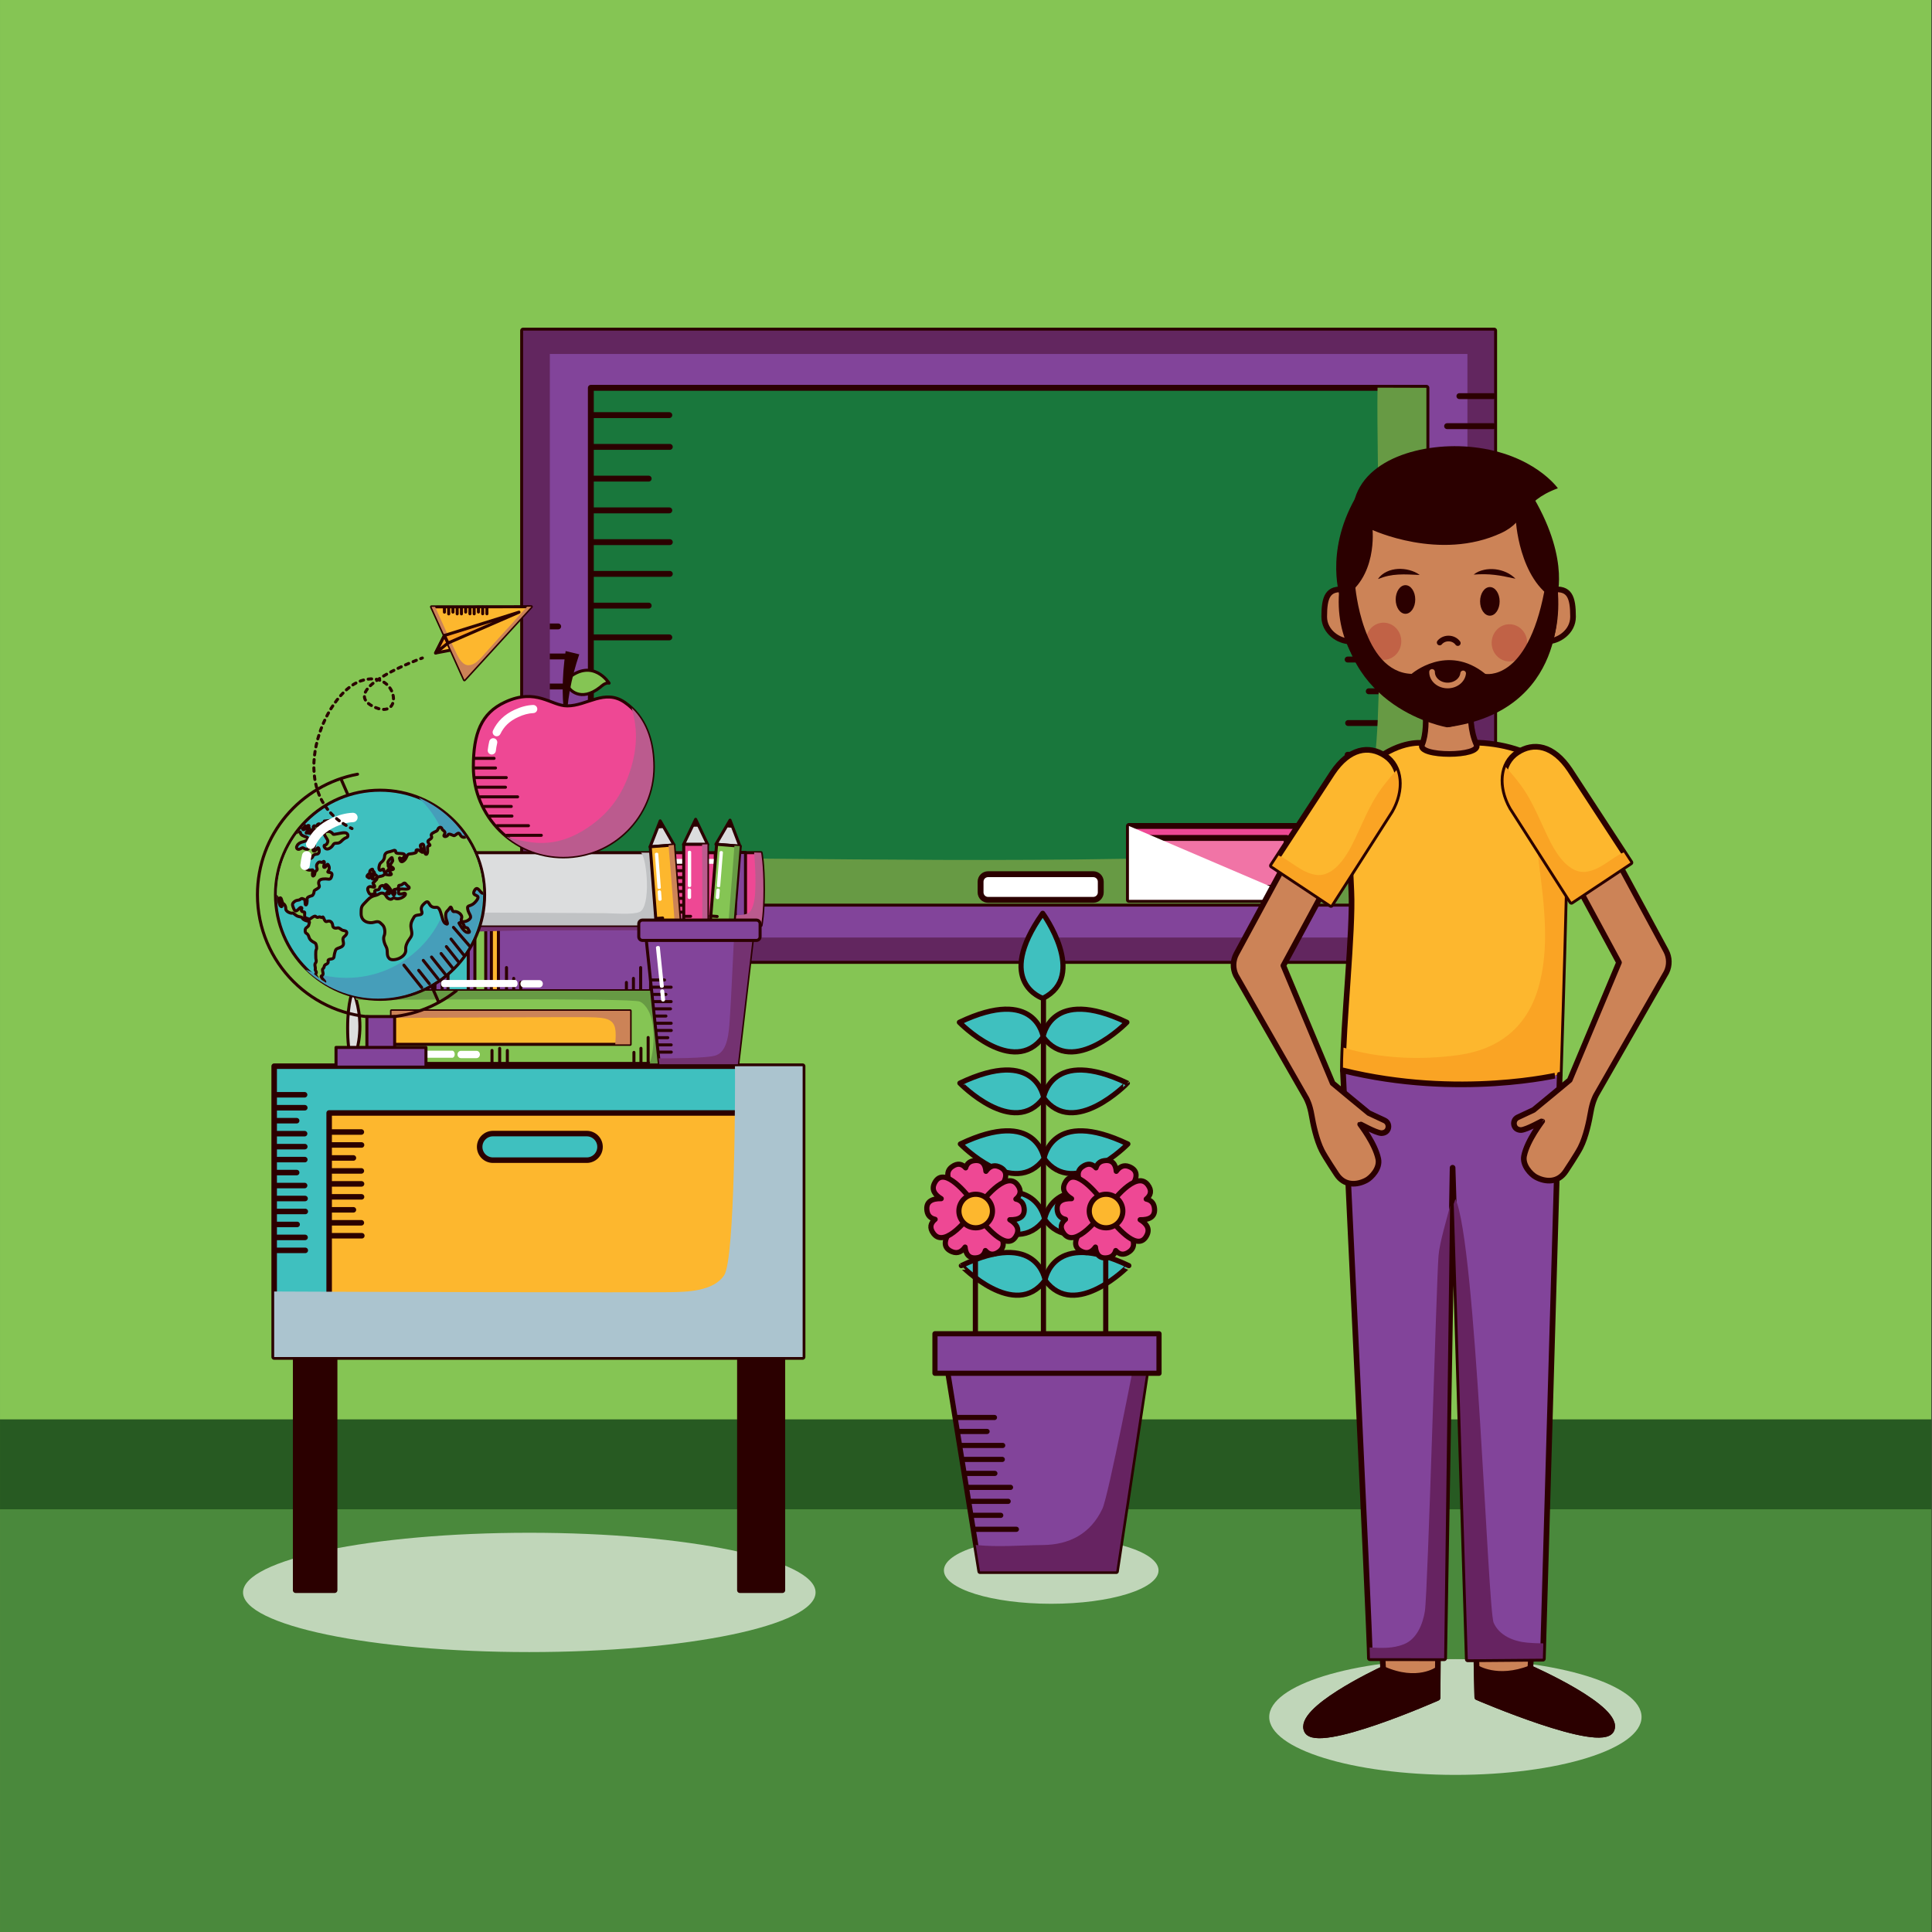 <?xml version="1.0" encoding="utf-8"?>
<!-- Generator: Adobe Illustrator 27.5.0, SVG Export Plug-In . SVG Version: 6.00 Build 0)  -->
<svg version="1.1" id="Capa_1" xmlns="http://www.w3.org/2000/svg" xmlns:xlink="http://www.w3.org/1999/xlink" x="0px" y="0px"
	 viewBox="0 0 2122 2122" style="enable-background:new 0 0 2122 2122;" xml:space="preserve">
<rect x="0" y="0" width="2122" height="2122" fill="#333333" stroke="none"/>
<g>
	<rect x="0.007" y="-2.402" style="fill:#85C554;" width="2121.308" height="2126.125"/>
	<rect x="0.007" y="1657.909" style="fill:#4A893C;" width="2121.308" height="465.813"/>
	<rect x="0.007" y="1558.963" style="fill:#275A22;" width="2121.308" height="98.946"/>
</g>
<g>
	<g>
		
			<rect x="574.563" y="363.125" style="fill:#82449A;stroke:#2B0000;stroke-width:6.463;stroke-linecap:round;stroke-linejoin:round;stroke-miterlimit:10;" width="1066.514" height="692.246"/>
		
			<rect x="648.949" y="425.955" style="fill:#19773C;stroke:#2B0000;stroke-width:6.463;stroke-linecap:round;stroke-linejoin:round;stroke-miterlimit:10;" width="917.735" height="566.586"/>
		<g>
			
				<line style="fill:#DCDDDE;stroke:#2B0000;stroke-width:6.463;stroke-linecap:round;stroke-linejoin:round;stroke-miterlimit:10;" x1="575.922" y1="918.896" x2="626.582" y2="918.896"/>
			
				<line style="fill:#DCDDDE;stroke:#2B0000;stroke-width:6.463;stroke-linecap:round;stroke-linejoin:round;stroke-miterlimit:10;" x1="575.922" y1="885.916" x2="613.071" y2="885.916"/>
			
				<line style="fill:#DCDDDE;stroke:#2B0000;stroke-width:6.463;stroke-linecap:round;stroke-linejoin:round;stroke-miterlimit:10;" x1="575.922" y1="819.959" x2="626.582" y2="819.959"/>
			
				<line style="fill:#DCDDDE;stroke:#2B0000;stroke-width:6.463;stroke-linecap:round;stroke-linejoin:round;stroke-miterlimit:10;" x1="575.922" y1="786.975" x2="613.071" y2="786.975"/>
			
				<line style="fill:#DCDDDE;stroke:#2B0000;stroke-width:6.463;stroke-linecap:round;stroke-linejoin:round;stroke-miterlimit:10;" x1="575.922" y1="852.933" x2="626.908" y2="852.933"/>
			
				<line style="fill:#DCDDDE;stroke:#2B0000;stroke-width:6.463;stroke-linecap:round;stroke-linejoin:round;stroke-miterlimit:10;" x1="575.922" y1="721.012" x2="626.582" y2="721.012"/>
			
				<line style="fill:#DCDDDE;stroke:#2B0000;stroke-width:6.463;stroke-linecap:round;stroke-linejoin:round;stroke-miterlimit:10;" x1="575.922" y1="688.033" x2="613.071" y2="688.033"/>
			
				<line style="fill:#DCDDDE;stroke:#2B0000;stroke-width:6.463;stroke-linecap:round;stroke-linejoin:round;stroke-miterlimit:10;" x1="575.922" y1="753.998" x2="626.908" y2="753.998"/>
		</g>
		<g>
			
				<line style="fill:#DCDDDE;stroke:#2B0000;stroke-width:6.463;stroke-linecap:round;stroke-linejoin:round;stroke-miterlimit:10;" x1="650.109" y1="700.063" x2="735.131" y2="700.063"/>
			
				<line style="fill:#DCDDDE;stroke:#2B0000;stroke-width:6.463;stroke-linecap:round;stroke-linejoin:round;stroke-miterlimit:10;" x1="650.109" y1="665.188" x2="712.464" y2="665.188"/>
			
				<line style="fill:#DCDDDE;stroke:#2B0000;stroke-width:6.463;stroke-linecap:round;stroke-linejoin:round;stroke-miterlimit:10;" x1="650.109" y1="630.316" x2="735.682" y2="630.316"/>
			
				<line style="fill:#DCDDDE;stroke:#2B0000;stroke-width:6.463;stroke-linecap:round;stroke-linejoin:round;stroke-miterlimit:10;" x1="650.109" y1="560.57" x2="735.131" y2="560.57"/>
			
				<line style="fill:#DCDDDE;stroke:#2B0000;stroke-width:6.463;stroke-linecap:round;stroke-linejoin:round;stroke-miterlimit:10;" x1="650.109" y1="525.698" x2="712.464" y2="525.698"/>
			
				<line style="fill:#DCDDDE;stroke:#2B0000;stroke-width:6.463;stroke-linecap:round;stroke-linejoin:round;stroke-miterlimit:10;" x1="650.109" y1="595.444" x2="735.682" y2="595.444"/>
			
				<line style="fill:#DCDDDE;stroke:#2B0000;stroke-width:6.463;stroke-linecap:round;stroke-linejoin:round;stroke-miterlimit:10;" x1="650.109" y1="455.952" x2="735.131" y2="455.952"/>
			
				<line style="fill:#DCDDDE;stroke:#2B0000;stroke-width:6.463;stroke-linecap:round;stroke-linejoin:round;stroke-miterlimit:10;" x1="650.109" y1="490.824" x2="735.682" y2="490.824"/>
		</g>
		<path style="fill:#62265F;" d="M574.563,363.125v692.246h1066.514V363.125H574.563z M1611.723,1029.718H603.922V388.776h1007.801
			V1029.718z"/>
		<g>
			
				<line style="fill:#DCDDDE;stroke:#2B0000;stroke-width:6.463;stroke-linecap:round;stroke-linejoin:round;stroke-miterlimit:10;" x1="1565.726" y1="933.634" x2="1480.708" y2="933.634"/>
			
				<line style="fill:#DCDDDE;stroke:#2B0000;stroke-width:6.463;stroke-linecap:round;stroke-linejoin:round;stroke-miterlimit:10;" x1="1565.726" y1="898.764" x2="1503.378" y2="898.764"/>
			
				<line style="fill:#DCDDDE;stroke:#2B0000;stroke-width:6.463;stroke-linecap:round;stroke-linejoin:round;stroke-miterlimit:10;" x1="1565.726" y1="863.888" x2="1480.162" y2="863.888"/>
			
				<line style="fill:#DCDDDE;stroke:#2B0000;stroke-width:6.463;stroke-linecap:round;stroke-linejoin:round;stroke-miterlimit:10;" x1="1565.726" y1="794.144" x2="1480.708" y2="794.144"/>
			
				<line style="fill:#DCDDDE;stroke:#2B0000;stroke-width:6.463;stroke-linecap:round;stroke-linejoin:round;stroke-miterlimit:10;" x1="1565.726" y1="759.271" x2="1503.378" y2="759.271"/>
			
				<line style="fill:#DCDDDE;stroke:#2B0000;stroke-width:6.463;stroke-linecap:round;stroke-linejoin:round;stroke-miterlimit:10;" x1="1565.726" y1="829.016" x2="1480.162" y2="829.016"/>
			
				<line style="fill:#DCDDDE;stroke:#2B0000;stroke-width:6.463;stroke-linecap:round;stroke-linejoin:round;stroke-miterlimit:10;" x1="1565.726" y1="689.523" x2="1480.708" y2="689.523"/>
			
				<line style="fill:#DCDDDE;stroke:#2B0000;stroke-width:6.463;stroke-linecap:round;stroke-linejoin:round;stroke-miterlimit:10;" x1="1565.726" y1="724.398" x2="1480.162" y2="724.398"/>
		</g>
		<g>
			
				<line style="fill:#DCDDDE;stroke:#2B0000;stroke-width:6.463;stroke-linecap:round;stroke-linejoin:round;stroke-miterlimit:10;" x1="1640.073" y1="665.943" x2="1589.413" y2="665.943"/>
			
				<line style="fill:#DCDDDE;stroke:#2B0000;stroke-width:6.463;stroke-linecap:round;stroke-linejoin:round;stroke-miterlimit:10;" x1="1640.073" y1="632.964" x2="1602.919" y2="632.964"/>
			
				<line style="fill:#DCDDDE;stroke:#2B0000;stroke-width:6.463;stroke-linecap:round;stroke-linejoin:round;stroke-miterlimit:10;" x1="1640.073" y1="567.004" x2="1589.413" y2="567.004"/>
			
				<line style="fill:#DCDDDE;stroke:#2B0000;stroke-width:6.463;stroke-linecap:round;stroke-linejoin:round;stroke-miterlimit:10;" x1="1640.073" y1="534.024" x2="1602.919" y2="534.024"/>
			
				<line style="fill:#DCDDDE;stroke:#2B0000;stroke-width:6.463;stroke-linecap:round;stroke-linejoin:round;stroke-miterlimit:10;" x1="1640.073" y1="599.982" x2="1589.087" y2="599.982"/>
			
				<line style="fill:#DCDDDE;stroke:#2B0000;stroke-width:6.463;stroke-linecap:round;stroke-linejoin:round;stroke-miterlimit:10;" x1="1640.073" y1="468.065" x2="1589.413" y2="468.065"/>
			
				<line style="fill:#DCDDDE;stroke:#2B0000;stroke-width:6.463;stroke-linecap:round;stroke-linejoin:round;stroke-miterlimit:10;" x1="1640.073" y1="435.08" x2="1602.919" y2="435.08"/>
			
				<line style="fill:#DCDDDE;stroke:#2B0000;stroke-width:6.463;stroke-linecap:round;stroke-linejoin:round;stroke-miterlimit:10;" x1="1640.073" y1="501.043" x2="1589.087" y2="501.043"/>
		</g>
		<path style="fill:#679A44;" d="M1513.015,425.789c-1.486,78.68,8.209,359.785-5.038,418.703
			c-14.333,63.743-48.418,73.142-103.419,90.606c-45.384,14.409-123.468,7.361-170.084,8.156
			c-67.186,1.146-134.381,1.432-201.577,1.201c-127.988-0.441-255.968-2.353-383.947-2.58v50.666h917.735V425.955L1513.015,425.789z
			"/>
		
			<path style="fill:#FFFFFF;stroke:#2B0000;stroke-width:6.463;stroke-linecap:round;stroke-linejoin:round;stroke-miterlimit:10;" d="
			M1209.027,980.104c0,4.553-3.703,8.25-8.254,8.25h-115.521c-4.56,0-8.253-3.697-8.253-8.25V968.41c0-4.555,3.693-8.25,8.253-8.25
			h115.521c4.551,0,8.254,3.695,8.254,8.25V980.104z"/>
		<g>
			
				<rect x="1239.955" y="907.213" style="fill:#EE4894;stroke:#2B0000;stroke-width:6.463;stroke-linecap:round;stroke-linejoin:round;stroke-miterlimit:10;" width="189.786" height="81.141"/>
			
				<rect x="1256.461" y="920.359" style="fill:#F174A6;stroke:#2B0000;stroke-width:6.463;stroke-linecap:round;stroke-linejoin:round;stroke-miterlimit:10;" width="156.778" height="54.846"/>
			<polygon style="fill:#FFFFFF;" points="1429.741,988.354 1239.955,988.354 1239.955,907.213 			"/>
		</g>
	</g>
	<path style="fill:#C0D6B9;" d="M895.771,1749.022c0,36.185-140.771,65.519-314.417,65.519
		c-173.645,0-314.418-29.334-314.418-65.519c0-36.19,140.774-65.524,314.418-65.524C755,1683.498,895.771,1712.832,895.771,1749.022
		z"/>
	<g>
		
			<rect x="324.711" y="1447.621" style="fill:#2B0000;stroke:#2B0000;stroke-width:6.059;stroke-linecap:round;stroke-linejoin:round;stroke-miterlimit:10;" width="42.848" height="298.989"/>
		
			<rect x="812.626" y="1447.621" style="fill:#2B0000;stroke:#2B0000;stroke-width:6.059;stroke-linecap:round;stroke-linejoin:round;stroke-miterlimit:10;" width="46.745" height="298.989"/>
		
			<rect x="301.135" y="1171.039" style="fill:#3FC0BF;stroke:#2B0000;stroke-width:6.059;stroke-linecap:round;stroke-linejoin:round;stroke-miterlimit:10;" width="580.441" height="319.442"/>
		
			<rect x="361.52" y="1222.41" style="fill:#FDB72E;stroke:#2B0000;stroke-width:6.059;stroke-linecap:round;stroke-linejoin:round;stroke-miterlimit:10;" width="459.674" height="216.7"/>
		
			<path style="fill:#3FC0BF;stroke:#2B0000;stroke-width:6.059;stroke-linecap:round;stroke-linejoin:round;stroke-miterlimit:10;" d="
			M659.041,1259.667c0,8.063-6.543,14.602-14.608,14.602h-102.99c-8.065,0-14.604-6.538-14.604-14.602l0,0
			c0-8.073,6.539-14.611,14.604-14.611h102.99C652.498,1245.056,659.041,1251.594,659.041,1259.667L659.041,1259.667z"/>
		<path style="fill:#ABC4CF;" d="M807.232,1171.039c0.354,23.387,0.066,211.677-11.81,229.572
			c-11.829,17.841-40.983,18.396-59.917,18.655c-32.136,0.443-361.636-0.278-434.371-0.756v71.971h580.441v-319.442H807.232z"/>
		<g>
			
				<line style="fill:#DCDDDE;stroke:#2B0000;stroke-width:6.059;stroke-linecap:round;stroke-linejoin:round;stroke-miterlimit:10;" x1="301.853" y1="1302.127" x2="334.555" y2="1302.127"/>
			
				<line style="fill:#DCDDDE;stroke:#2B0000;stroke-width:6.059;stroke-linecap:round;stroke-linejoin:round;stroke-miterlimit:10;" x1="301.853" y1="1287.886" x2="325.839" y2="1287.886"/>
			
				<line style="fill:#DCDDDE;stroke:#2B0000;stroke-width:6.059;stroke-linecap:round;stroke-linejoin:round;stroke-miterlimit:10;" x1="301.853" y1="1273.646" x2="334.768" y2="1273.646"/>
			
				<line style="fill:#DCDDDE;stroke:#2B0000;stroke-width:6.059;stroke-linecap:round;stroke-linejoin:round;stroke-miterlimit:10;" x1="301.853" y1="1245.158" x2="334.555" y2="1245.158"/>
			
				<line style="fill:#DCDDDE;stroke:#2B0000;stroke-width:6.059;stroke-linecap:round;stroke-linejoin:round;stroke-miterlimit:10;" x1="301.853" y1="1230.912" x2="325.839" y2="1230.912"/>
			
				<line style="fill:#DCDDDE;stroke:#2B0000;stroke-width:6.059;stroke-linecap:round;stroke-linejoin:round;stroke-miterlimit:10;" x1="301.853" y1="1259.399" x2="334.768" y2="1259.399"/>
			
				<line style="fill:#DCDDDE;stroke:#2B0000;stroke-width:6.059;stroke-linecap:round;stroke-linejoin:round;stroke-miterlimit:10;" x1="301.853" y1="1202.43" x2="334.555" y2="1202.43"/>
			
				<line style="fill:#DCDDDE;stroke:#2B0000;stroke-width:6.059;stroke-linecap:round;stroke-linejoin:round;stroke-miterlimit:10;" x1="301.853" y1="1216.671" x2="334.768" y2="1216.671"/>
			
				<line style="fill:#DCDDDE;stroke:#2B0000;stroke-width:6.059;stroke-linecap:round;stroke-linejoin:round;stroke-miterlimit:10;" x1="302.38" y1="1359.101" x2="335.076" y2="1359.101"/>
			
				<line style="fill:#DCDDDE;stroke:#2B0000;stroke-width:6.059;stroke-linecap:round;stroke-linejoin:round;stroke-miterlimit:10;" x1="302.38" y1="1344.851" x2="326.365" y2="1344.851"/>
			
				<line style="fill:#DCDDDE;stroke:#2B0000;stroke-width:6.059;stroke-linecap:round;stroke-linejoin:round;stroke-miterlimit:10;" x1="302.38" y1="1373.337" x2="335.291" y2="1373.337"/>
			
				<line style="fill:#DCDDDE;stroke:#2B0000;stroke-width:6.059;stroke-linecap:round;stroke-linejoin:round;stroke-miterlimit:10;" x1="302.38" y1="1316.373" x2="335.076" y2="1316.373"/>
			
				<line style="fill:#DCDDDE;stroke:#2B0000;stroke-width:6.059;stroke-linecap:round;stroke-linejoin:round;stroke-miterlimit:10;" x1="302.38" y1="1330.609" x2="335.291" y2="1330.609"/>
		</g>
		<g>
			
				<line style="fill:#DCDDDE;stroke:#2B0000;stroke-width:6.059;stroke-linecap:round;stroke-linejoin:round;stroke-miterlimit:10;" x1="364.185" y1="1343.033" x2="396.883" y2="1343.033"/>
			
				<line style="fill:#DCDDDE;stroke:#2B0000;stroke-width:6.059;stroke-linecap:round;stroke-linejoin:round;stroke-miterlimit:10;" x1="364.185" y1="1328.787" x2="388.17" y2="1328.787"/>
			
				<line style="fill:#DCDDDE;stroke:#2B0000;stroke-width:6.059;stroke-linecap:round;stroke-linejoin:round;stroke-miterlimit:10;" x1="364.185" y1="1314.551" x2="397.096" y2="1314.551"/>
			
				<line style="fill:#DCDDDE;stroke:#2B0000;stroke-width:6.059;stroke-linecap:round;stroke-linejoin:round;stroke-miterlimit:10;" x1="364.185" y1="1286.065" x2="396.883" y2="1286.065"/>
			
				<line style="fill:#DCDDDE;stroke:#2B0000;stroke-width:6.059;stroke-linecap:round;stroke-linejoin:round;stroke-miterlimit:10;" x1="364.185" y1="1271.823" x2="388.17" y2="1271.823"/>
			
				<line style="fill:#DCDDDE;stroke:#2B0000;stroke-width:6.059;stroke-linecap:round;stroke-linejoin:round;stroke-miterlimit:10;" x1="364.185" y1="1300.305" x2="397.096" y2="1300.305"/>
			
				<line style="fill:#DCDDDE;stroke:#2B0000;stroke-width:6.059;stroke-linecap:round;stroke-linejoin:round;stroke-miterlimit:10;" x1="364.185" y1="1243.331" x2="396.883" y2="1243.331"/>
			
				<line style="fill:#DCDDDE;stroke:#2B0000;stroke-width:6.059;stroke-linecap:round;stroke-linejoin:round;stroke-miterlimit:10;" x1="364.185" y1="1257.577" x2="397.096" y2="1257.577"/>
			
				<line style="fill:#DCDDDE;stroke:#2B0000;stroke-width:6.059;stroke-linecap:round;stroke-linejoin:round;stroke-miterlimit:10;" x1="364.708" y1="1357.274" x2="397.41" y2="1357.274"/>
		</g>
	</g>
	<g>
		<ellipse style="fill:#C0D6B9;" cx="1154.602" cy="1724.856" rx="117.873" ry="36.647"/>
		<g>
			<g>
				
					<line style="fill:none;stroke:#2B0000;stroke-width:5.673;stroke-linecap:round;stroke-linejoin:round;stroke-miterlimit:10;" x1="1146.08" y1="1093.087" x2="1146.08" y2="1612.604"/>
				<g>
					<g>
						
							<path style="fill:#3FC0BF;stroke:#2B0000;stroke-width:5.673;stroke-linecap:round;stroke-linejoin:round;stroke-miterlimit:10;" d="
							M1145.48,1096.531c0,0-53.914-17.34-0.224-93.4C1145.257,1003.131,1195.254,1071.708,1145.48,1096.531z"/>
					</g>
				</g>
				<g>
					<g>
						
							<path style="fill:#3FC0BF;stroke:#2B0000;stroke-width:5.673;stroke-linecap:round;stroke-linejoin:round;stroke-miterlimit:10;" d="
							M1145.676,1138.864c0,0,7.966-56.077,92.014-16.015C1237.689,1122.85,1178.552,1183.722,1145.676,1138.864z"/>
					</g>
				</g>
				<g>
					<g>
						
							<path style="fill:#3FC0BF;stroke:#2B0000;stroke-width:5.673;stroke-linecap:round;stroke-linejoin:round;stroke-miterlimit:10;" d="
							M1145.759,1138.864c0,0-7.966-56.077-92.017-16.015C1053.742,1122.85,1112.877,1183.722,1145.759,1138.864z"/>
					</g>
				</g>
				<g>
					<g>
						
							<path style="fill:#3FC0BF;stroke:#2B0000;stroke-width:5.673;stroke-linecap:round;stroke-linejoin:round;stroke-miterlimit:10;" d="
							M1146.206,1205.675c0,0,7.971-56.072,92.02-16.02C1238.226,1189.655,1179.088,1250.532,1146.206,1205.675z"/>
					</g>
				</g>
				<g>
					<g>
						
							<path style="fill:#3FC0BF;stroke:#2B0000;stroke-width:5.673;stroke-linecap:round;stroke-linejoin:round;stroke-miterlimit:10;" d="
							M1146.299,1205.675c0,0-7.976-56.072-92.019-16.02C1054.28,1189.655,1113.413,1250.532,1146.299,1205.675z"/>
					</g>
				</g>
				<g>
					<g>
						
							<path style="fill:#3FC0BF;stroke:#2B0000;stroke-width:5.673;stroke-linecap:round;stroke-linejoin:round;stroke-miterlimit:10;" d="
							M1146.742,1272.485c0,0,7.976-56.077,92.019-16.015C1238.761,1256.471,1179.624,1317.343,1146.742,1272.485z"/>
					</g>
				</g>
				<g>
					<g>
						
							<path style="fill:#3FC0BF;stroke:#2B0000;stroke-width:5.673;stroke-linecap:round;stroke-linejoin:round;stroke-miterlimit:10;" d="
							M1146.83,1272.485c0,0-7.966-56.077-92.014-16.015C1054.816,1256.471,1113.948,1317.343,1146.83,1272.485z"/>
					</g>
				</g>
				<g>
					<g>
						
							<path style="fill:#3FC0BF;stroke:#2B0000;stroke-width:5.673;stroke-linecap:round;stroke-linejoin:round;stroke-miterlimit:10;" d="
							M1147.283,1339.291c0,0,7.966-56.072,92.014-16.015C1239.297,1323.276,1180.16,1384.153,1147.283,1339.291z"/>
					</g>
				</g>
				<g>
					<g>
						
							<path style="fill:#3FC0BF;stroke:#2B0000;stroke-width:5.673;stroke-linecap:round;stroke-linejoin:round;stroke-miterlimit:10;" d="
							M1147.366,1339.291c0,0-7.966-56.072-92.014-16.015C1055.353,1323.276,1114.484,1384.153,1147.366,1339.291z"/>
					</g>
				</g>
				<g>
					<g>
						
							<path style="fill:#3FC0BF;stroke:#2B0000;stroke-width:5.673;stroke-linecap:round;stroke-linejoin:round;stroke-miterlimit:10;" d="
							M1147.814,1406.102c0,0,7.971-56.072,92.014-16.015C1239.828,1390.087,1180.696,1450.959,1147.814,1406.102z"/>
					</g>
				</g>
				<g>
					<g>
						
							<path style="fill:#3FC0BF;stroke:#2B0000;stroke-width:5.673;stroke-linecap:round;stroke-linejoin:round;stroke-miterlimit:10;" d="
							M1147.907,1406.102c0,0-7.976-56.072-92.019-16.015C1055.889,1390.087,1115.025,1450.959,1147.907,1406.102z"/>
					</g>
				</g>
			</g>
			<g>
				
					<line style="fill:none;stroke:#2B0000;stroke-width:5.673;stroke-linecap:round;stroke-linejoin:round;stroke-miterlimit:10;" x1="1071.318" y1="1361.216" x2="1071.318" y2="1488.415"/>
				<g>
					
						<path style="fill:#EE4894;stroke:#2B0000;stroke-width:5.673;stroke-linecap:round;stroke-linejoin:round;stroke-miterlimit:10;" d="
						M1065.654,1322.585l4.026-2.002l3.879,0.009l6.343,3.83c13.315-11.742,36.94-35.216,17.092-43.079
						c-6.052-2.401-10.641,0.288-14.095,5.174c-0.707-7.849-4.322-13.149-13.511-11.653c-4.97,0.804-7.615,3.79-8.774,7.854
						c-3.876-4.39-8.802-5.739-15.035-1.198C1028.313,1294.083,1065.654,1322.585,1065.654,1322.585z"/>
					
						<path style="fill:#EE4894;stroke:#2B0000;stroke-width:5.673;stroke-linecap:round;stroke-linejoin:round;stroke-miterlimit:10;" d="
						M1077.232,1333.659l-4.024,2.007l-3.878-0.01l-6.348-3.839c-13.309,11.747-36.931,35.221-17.087,43.089
						c6.052,2.396,10.641-0.293,14.098-5.185c0.704,7.854,4.314,13.155,13.508,11.664c4.97-0.813,7.615-3.79,8.774-7.858
						c3.883,4.395,8.799,5.734,15.03,1.203C1114.572,1362.161,1077.232,1333.659,1077.232,1333.659z"/>
					
						<path style="fill:#EE4894;stroke:#2B0000;stroke-width:5.673;stroke-linecap:round;stroke-linejoin:round;stroke-miterlimit:10;" d="
						M1063.897,1329.971l0.02-4.194l4.313-6.314c-10.975-13.953-33.067-38.864-42.042-19.488c-3.313,7.138,0.926,12.57,7.586,16.575
						c-9.922-0.181-17.322,2.972-15.592,13.632c0.877,5.389,4.309,8.054,8.915,9.047c-4.944,4.088-6.641,9.257-1.688,15.762
						c12.938,16.988,40.629-20.96,40.629-20.96L1063.897,1329.971z"/>
					
						<path style="fill:#EE4894;stroke:#2B0000;stroke-width:5.673;stroke-linecap:round;stroke-linejoin:round;stroke-miterlimit:10;" d="
						M1124.706,1326.063c-0.877-5.394-4.307-8.054-8.916-9.047c4.945-4.083,6.636-9.258,1.686-15.762
						c-12.93-16.983-40.623,20.96-40.623,20.96l2.134,4.059l-0.015,4.194l-4.316,6.314c10.972,13.953,33.066,38.869,42.046,19.493
						c3.313-7.143-0.921-12.57-7.581-16.58C1119.035,1339.876,1126.436,1336.719,1124.706,1326.063z"/>
					
						<path style="fill:#FDB72E;stroke:#2B0000;stroke-width:5.673;stroke-linecap:round;stroke-linejoin:round;stroke-miterlimit:10;" d="
						M1090.07,1330.142c0,10.173-8.258,18.426-18.436,18.426c-10.18,0-18.436-8.253-18.436-18.426
						c0-10.183,8.256-18.44,18.436-18.44C1081.813,1311.701,1090.07,1319.959,1090.07,1330.142z"/>
				</g>
			</g>
			<g>
				
					<line style="fill:none;stroke:#2B0000;stroke-width:5.673;stroke-linecap:round;stroke-linejoin:round;stroke-miterlimit:10;" x1="1214.488" y1="1361.216" x2="1214.488" y2="1488.415"/>
				<g>
					
						<path style="fill:#EE4894;stroke:#2B0000;stroke-width:5.673;stroke-linecap:round;stroke-linejoin:round;stroke-miterlimit:10;" d="
						M1208.817,1322.585l4.039-2.002l3.873,0.009l6.344,3.83c13.311-11.742,36.939-35.216,17.086-43.079
						c-6.046-2.401-10.641,0.288-14.095,5.174c-0.696-7.849-4.316-13.149-13.505-11.653c-4.975,0.804-7.61,3.79-8.775,7.854
						c-3.878-4.39-8.794-5.739-15.03-1.198C1171.482,1294.083,1208.817,1322.585,1208.817,1322.585z"/>
					
						<path style="fill:#EE4894;stroke:#2B0000;stroke-width:5.673;stroke-linecap:round;stroke-linejoin:round;stroke-miterlimit:10;" d="
						M1220.403,1333.659l-4.024,2.007l-3.883-0.01l-6.344-3.839c-13.306,11.747-36.935,35.221-17.086,43.089
						c6.056,2.396,10.641-0.293,14.1-5.185c0.701,7.854,4.316,13.155,13.51,11.664c4.965-0.813,7.605-3.79,8.77-7.858
						c3.879,4.395,8.8,5.734,15.031,1.203C1257.742,1362.161,1220.403,1333.659,1220.403,1333.659z"/>
					
						<path style="fill:#EE4894;stroke:#2B0000;stroke-width:5.673;stroke-linecap:round;stroke-linejoin:round;stroke-miterlimit:10;" d="
						M1207.068,1329.971l0.02-4.194l4.312-6.314c-10.972-13.953-33.062-38.864-42.046-19.488c-3.308,7.138,0.926,12.57,7.591,16.575
						c-9.925-0.181-17.325,2.972-15.591,13.632c0.877,5.389,4.308,8.054,8.916,9.047c-4.95,4.088-6.641,9.257-1.686,15.762
						c12.936,16.988,40.623-20.96,40.623-20.96L1207.068,1329.971z"/>
					
						<path style="fill:#EE4894;stroke:#2B0000;stroke-width:5.673;stroke-linecap:round;stroke-linejoin:round;stroke-miterlimit:10;" d="
						M1267.872,1326.063c-0.872-5.394-4.303-8.054-8.916-9.047c4.95-4.083,6.65-9.258,1.69-15.762
						c-12.931-16.983-40.623,20.96-40.623,20.96l2.134,4.059l-0.015,4.194l-4.312,6.314c10.972,13.953,33.062,38.869,42.041,19.493
						c3.313-7.143-0.926-12.57-7.586-16.58C1262.205,1339.876,1269.602,1336.719,1267.872,1326.063z"/>
					
						<path style="fill:#FDB72E;stroke:#2B0000;stroke-width:5.673;stroke-linecap:round;stroke-linejoin:round;stroke-miterlimit:10;" d="
						M1233.246,1330.142c0,10.173-8.263,18.426-18.445,18.426c-10.173,0-18.437-8.253-18.437-18.426
						c0-10.183,8.264-18.44,18.437-18.44C1224.983,1311.701,1233.246,1319.959,1233.246,1330.142z"/>
				</g>
			</g>
			
				<polygon style="fill:#82449A;stroke:#2B0000;stroke-width:5.673;stroke-linecap:round;stroke-linejoin:round;stroke-miterlimit:10;" points="
				1226.035,1725.904 1076.385,1725.904 1037.182,1483.895 1262.707,1483.895 			"/>
			<path style="fill:#662361;" d="M1248.145,1483.895c-0.409,2.621-30.626,159.043-37.334,173.255
				c-12.921,27.347-36.098,39.596-65.607,39.829c-23.941,0.2-49.291,2.592-73.52-0.107l4.701,29.033h149.65l36.672-242.01H1248.145z
				"/>
			
				<rect x="1026.912" y="1464.912" style="fill:#82449A;stroke:#2B0000;stroke-width:5.673;stroke-linecap:round;stroke-linejoin:round;stroke-miterlimit:10;" width="246.075" height="43.391"/>
			
				<line style="fill:none;stroke:#2B0000;stroke-width:5.673;stroke-linecap:round;stroke-linejoin:round;stroke-miterlimit:10;" x1="1050.688" y1="1556.888" x2="1092.268" y2="1556.888"/>
			
				<line style="fill:none;stroke:#2B0000;stroke-width:5.673;stroke-linecap:round;stroke-linejoin:round;stroke-miterlimit:10;" x1="1052.273" y1="1572.234" x2="1084.137" y2="1572.234"/>
			
				<line style="fill:none;stroke:#2B0000;stroke-width:5.673;stroke-linecap:round;stroke-linejoin:round;stroke-miterlimit:10;" x1="1054.982" y1="1587.591" x2="1101.306" y2="1587.591"/>
			
				<line style="fill:none;stroke:#2B0000;stroke-width:5.673;stroke-linecap:round;stroke-linejoin:round;stroke-miterlimit:10;" x1="1059.277" y1="1602.938" x2="1100.857" y2="1602.938"/>
			
				<line style="fill:none;stroke:#2B0000;stroke-width:5.673;stroke-linecap:round;stroke-linejoin:round;stroke-miterlimit:10;" x1="1060.857" y1="1618.295" x2="1092.716" y2="1618.295"/>
			
				<line style="fill:none;stroke:#2B0000;stroke-width:5.673;stroke-linecap:round;stroke-linejoin:round;stroke-miterlimit:10;" x1="1063.571" y1="1633.642" x2="1109.896" y2="1633.642"/>
			
				<line style="fill:none;stroke:#2B0000;stroke-width:5.673;stroke-linecap:round;stroke-linejoin:round;stroke-miterlimit:10;" x1="1065.715" y1="1648.989" x2="1107.293" y2="1648.989"/>
			
				<line style="fill:none;stroke:#2B0000;stroke-width:5.673;stroke-linecap:round;stroke-linejoin:round;stroke-miterlimit:10;" x1="1067.301" y1="1664.346" x2="1099.167" y2="1664.346"/>
			
				<line style="fill:none;stroke:#2B0000;stroke-width:5.673;stroke-linecap:round;stroke-linejoin:round;stroke-miterlimit:10;" x1="1070.013" y1="1679.692" x2="1116.331" y2="1679.692"/>
		</g>
	</g>
	<g>
		<path style="fill:#C0D6B9;" d="M1802.985,1885.858c0,35.113-91.542,63.576-204.471,63.576
			c-112.925,0-204.471-28.463-204.471-63.576c0-35.107,91.546-63.57,204.471-63.57
			C1711.443,1822.288,1802.985,1850.751,1802.985,1885.858z"/>
		<g>
			<g>
				
					<path style="fill:#CC8357;stroke:#2B0000;stroke-width:6.21;stroke-linecap:round;stroke-linejoin:round;stroke-miterlimit:10;" d="
					M1482.705,1176.32c16.634,191.59,34.173,616.272,36.424,656.876c-5.998,2.797-95.024,44.789-83.653,67.707
					c11.172,22.514,143.39-36.087,143.39-36.087l8.204-688.496H1482.705z"/>
			</g>
			<g>
				
					<path style="fill:#CC8357;stroke:#2B0000;stroke-width:6.21;stroke-linecap:round;stroke-linejoin:round;stroke-miterlimit:10;" d="
					M1680.838,1832.295c4.516-54.294,16.404-468.867,29.52-655.975h-104.306l16.516,687.857c0,0,136.043,58.597,147.215,36.083
					C1781.528,1876.621,1681.412,1832.549,1680.838,1832.295z"/>
			</g>
			<g>
				<g>
					<g>
						<path style="fill:#2B0000;" d="M1519.129,1833.196c-5.998,2.797-95.024,44.789-83.653,67.707
							c11.172,22.514,143.39-36.087,143.39-36.087l0.137-31.177C1579.002,1833.64,1556.989,1850.088,1519.129,1833.196z"/>
						
							<path style="fill:none;stroke:#2B0000;stroke-width:6.21;stroke-linecap:round;stroke-linejoin:round;stroke-miterlimit:10;" d="
							M1519.129,1833.196c-5.998,2.797-95.024,44.789-83.653,67.707c11.172,22.514,143.39-36.087,143.39-36.087l0.137-31.177
							C1579.002,1833.64,1556.989,1850.088,1519.129,1833.196z"/>
					</g>
				</g>
			</g>
			<g>
				<g>
					<g>
						<path style="fill:#2B0000;" d="M1680.838,1832.295c-36.58,14.319-59.045-0.506-59.045-0.506l0.774,32.389
							c0,0,136.043,58.597,147.215,36.083C1781.528,1876.621,1683.308,1833.523,1680.838,1832.295z"/>
						
							<path style="fill:none;stroke:#2B0000;stroke-width:6.21;stroke-linecap:round;stroke-linejoin:round;stroke-miterlimit:10;" d="
							M1680.838,1832.295c-36.58,14.319-59.045-0.506-59.045-0.506l0.774,32.389c0,0,136.043,58.597,147.215,36.083
							C1781.528,1876.621,1683.308,1833.523,1680.838,1832.295z"/>
					</g>
				</g>
			</g>
			
				<path style="fill:#FDB72E;stroke:#2B0000;stroke-width:6.21;stroke-linecap:round;stroke-linejoin:round;stroke-miterlimit:10;" d="
				M1563.23,816.132c0,0-24.106-3.933-53.978,19.649c-26.23,20.711-29.349,53.775-25.003,143.462
				c2.056,42.514-9.267,147.344-9.267,196.454c0,0,98.226,35.215,238.151,4.638c0,0,3.878-122.239,5.563-194.604
				c1.56-66.783,1.208-128.203-20.277-145.496c-22.227-17.891-55.425-25.182-85.417-24.629L1563.23,816.132z"/>
			<path style="fill:#FAA424;" d="M1698.421,840.234c-7.074-5.693-15.265-10.305-24.117-13.944
				c9.521,40.222,11.001,82.983,16.137,123.398c5.583,43.887,11.81,91.859-0.76,135.15c-12.639,43.527-43.479,67.917-88.141,74.026
				c-40.75,5.578-85.549,4.127-125.89-8.195c-0.419,9.296-0.667,17.783-0.667,25.028c0,0,98.226,35.215,238.151,4.638
				c0,0,3.878-122.239,5.563-194.604C1720.258,918.947,1719.906,857.527,1698.421,840.234z"/>
			
				<path style="fill:#CC8357;stroke:#2B0000;stroke-width:6.21;stroke-linecap:round;stroke-linejoin:round;stroke-miterlimit:10;" d="
				M1621.656,817.834c5.993,13.679-65.495,13.783-59.741,0c9.306-22.275-0.258-67.336-0.258-67.336h59.736
				C1621.394,750.498,1607.767,786.132,1621.656,817.834z"/>
			
				<path style="fill:#CC8357;stroke:#2B0000;stroke-width:6.21;stroke-linecap:round;stroke-linejoin:round;stroke-miterlimit:10;" d="
				M1727.736,677.414c0,16.807-16.229,27.023-28.234,27.023c-12.014,0-10.874-12.885-10.874-27.684
				c0-14.807,4.243-27.366,16.146-29.006C1723.892,645.112,1727.736,655.658,1727.736,677.414z"/>
			
				<path style="fill:#CC8357;stroke:#2B0000;stroke-width:6.21;stroke-linecap:round;stroke-linejoin:round;stroke-miterlimit:10;" d="
				M1454.457,677.414c0,16.807,16.224,27.023,28.229,27.023c12.02,0,10.885-12.885,10.885-27.684
				c0-14.807-4.254-27.366-16.151-29.006C1458.306,645.112,1454.457,655.658,1454.457,677.414z"/>
			
				<path style="fill:#CC8357;stroke:#2B0000;stroke-width:6.21;stroke-linecap:round;stroke-linejoin:round;stroke-miterlimit:10;" d="
				M1707.678,646.498c11.912,127.071-116.335,148.922-116.335,148.922s-129.636-36.423-117.027-149.73
				c9.033-81.132,38.675-146.488,117.027-146.488C1665.739,499.201,1700.058,565.174,1707.678,646.498z"/>
			<path style="fill:#2B0000;" d="M1647.118,660.516c0,8.684-4.809,15.727-10.743,15.727c-5.93,0-10.738-7.043-10.738-15.727
				c0-8.688,4.809-15.723,10.738-15.723C1642.31,644.793,1647.118,651.828,1647.118,660.516z"/>
			<path style="fill:#2B0000;" d="M1554.427,658.44c0,8.685-4.809,15.723-10.743,15.723c-5.934,0-10.747-7.037-10.747-15.723
				c0-8.69,4.813-15.725,10.747-15.725C1549.618,642.715,1554.427,649.75,1554.427,658.44z"/>
			<g>
				<path style="fill:#2B0000;" d="M1618.611,631.101c3.196-2.738,7.201-4.282,11.255-5.201c4.078-0.94,8.316-1.05,12.478-0.638
					c8.292,1.006,16.341,4.398,22.148,10.348c-8.132-1.578-15.357-3.408-22.846-4.18c-3.717-0.485-7.454-0.644-11.259-0.732
					C1626.577,630.684,1622.733,630.769,1618.611,631.101z"/>
			</g>
			<g>
				<path style="fill:#2B0000;" d="M1559.333,631.498c-8.316-0.301-15.922-0.904-23.469-0.436
					c-3.761,0.161-7.459,0.665-11.147,1.436c-3.702,0.795-7.322,2.013-11.269,3.506c2.314-3.518,5.788-6.277,9.671-8.08
					c3.883-1.888,8.165-2.768,12.404-3.057c4.248-0.171,8.487,0.224,12.521,1.347
					C1552.073,627.301,1555.981,628.92,1559.333,631.498z"/>
			</g>
			
				<path style="fill:#82449A;stroke:#2B0000;stroke-width:6.21;stroke-linecap:round;stroke-linejoin:round;stroke-miterlimit:10;" d="
				M1474.983,1175.697c0,0,29.651,618.406,29.651,645.587l81.548,0.078l9.271-538.787l16.678,539.941l82.474-0.687l18.529-641.495
				C1713.135,1180.335,1602.865,1207.205,1474.983,1175.697z"/>
			<path style="fill:#662361;" d="M1580.01,1378.95c-2.241,25.763-11.717,370.198-14.996,390.607
				c-2.241,13.949-8.623,30.489-22.845,36.297c-12.195,4.979-25.019,4.341-37.871,3.61c0.225,6.07,0.337,10.114,0.337,11.819
				l81.548,0.078l6.49-497.087C1589.092,1339.111,1581.286,1364.168,1580.01,1378.95z"/>
			<path style="fill:#662361;" d="M1677.48,1804.208c-15.22-1.389-30.723-7.801-36.93-21.842
				c-6.48-14.66-19.245-417.633-42.012-465.477c-0.688,1.808-1.277,3.669-1.856,5.524l15.449,500.103l82.474-0.687l0.482-16.828
				C1689.223,1804.943,1683.356,1804.744,1677.48,1804.208z"/>
			<path style="fill:#2B0000;" d="M1506.49,581.697c0,0,74.83,35.201,142.479,3.693c29.008-13.508,20.696-33.668,62.089-49.115
				c0,0-26.484-37.695-92.666-45.096c-54.825-6.127-125.184,12.525-132.291,65.961L1506.49,581.697z"/>
			<path style="fill:#2B0000;" d="M1507.411,580.465c0,0,6.495,55.291-34.898,77.531c0,0-18.377-50.133,16.059-110.893
				L1507.411,580.465z"/>
			<path style="fill:#2B0000;" d="M1664.726,569.637c0,0,2.933,67.359,44.326,89.598c0,0,16.521-42.027-24.561-112.455
				L1664.726,569.637z"/>
			<path style="fill:#C16246;" d="M1539.09,704.342c0,11.279-8.73,20.422-19.493,20.422c-10.768,0-19.493-9.143-19.493-20.422
				c0-11.278,8.726-20.421,19.493-20.421C1530.359,683.921,1539.09,693.063,1539.09,704.342z"/>
			<path style="fill:#C16246;" d="M1677.354,706.063c0,11.278-8.73,20.421-19.498,20.421c-10.762,0-19.497-9.143-19.497-20.421
				c0-11.277,8.735-20.422,19.497-20.422C1668.623,685.641,1677.354,694.785,1677.354,706.063z"/>
			<path style="fill:#2B0000;" d="M1488.42,643.076c0,0,7.645,95.215,62.017,97.068c0,0,38.918-33.976,80.925,0
				c0,0,45.715,9.27,64.867-90.81l14.207,8.029c0,0,13.12,123.846-121.081,141.473c0,0-118.001-19.768-117.378-143.945
				L1488.42,643.076z"/>
			<g>
				
					<path style="fill:none;stroke:#CC8357;stroke-width:6.21;stroke-linecap:round;stroke-linejoin:round;stroke-miterlimit:10;" d="
					M1607.04,739.623c-0.857,7.462-8.155,13.286-17.032,13.286c-9.452,0-17.116-6.608-17.116-14.767c0-0.047,0-0.096,0-0.146"/>
				
					<path style="fill:none;stroke:#2B0000;stroke-width:6.21;stroke-linecap:round;stroke-linejoin:round;stroke-miterlimit:10;" d="
					M1581.258,705.709c2.217-2.665,5.744-4.391,9.715-4.391c4.263,0,8.019,1.998,10.183,5.017"/>
			</g>
			<g>
				
					<path style="fill:#CC8357;stroke:#2B0000;stroke-width:6.21;stroke-linecap:round;stroke-linejoin:round;stroke-miterlimit:10;" d="
					M1357.941,1047.679l77.559-143.404c6.772-12.517,22.406-17.187,34.938-10.411c12.517,6.772,17.179,22.416,10.406,34.938
					l-71.259,131.76l54.09,129.114c0,0,38.358,31.917,39.698,32.823l17.485,8.19c3.625,1.695,5.043,5.938,3.498,9.632
					c-1.963,4.643-7.439,4.248-7.439,4.248c-6.89-0.75-22.587-10.017-22.967-9.734c-0.103,0.098,16.365,20.906,19.893,38.119
					c2.129,10.47-7.771,20.434-12.716,23.152c-10.606,5.818-24.673,6.768-33.242-6.538c0,0-12.38-18.582-15.98-25.705
					c-6.095-12-9.617-29.34-11.279-38.928c-1.904-11.05-4.789-16.604-5.919-18.826c-0.195-0.248-77.267-134.878-77.267-134.878
					C1353.8,1063.759,1353.99,1054.994,1357.941,1047.679z"/>
				<g>
					
						<path style="fill:#FDB72E;stroke:#2B0000;stroke-width:6.21;stroke-linecap:round;stroke-linejoin:round;stroke-miterlimit:10;" d="
						M1461.838,993.916l65.963-103.098c13.194-23.177,11.396-48.877-6.504-60.779c-17.905-11.905-39.503-8.285-57.715,18.818
						l-66.562,101.947L1461.838,993.916z"/>
					<path style="fill:#FAA424;" d="M1517.608,865.593c-14.587,19.731-22.051,41.938-33.174,63.474
						c-6.928,13.422-20.799,34.506-38.962,31.836c-16.268-2.402-26.889-14.975-41.13-21.314l-7.322,11.217l64.817,43.111
						l65.963-103.098c8.823-15.498,10.904-32.108,5.983-44.979C1528.176,852.238,1522.676,858.738,1517.608,865.593z"/>
				</g>
			</g>
			<g>
				
					<path style="fill:#CC8357;stroke:#2B0000;stroke-width:6.21;stroke-linecap:round;stroke-linejoin:round;stroke-miterlimit:10;" d="
					M1829.845,1044.273l-77.559-143.404c-6.772-12.521-22.411-17.186-34.933-10.414c-12.521,6.774-17.184,22.416-10.416,34.938
					l71.264,131.762l-54.095,129.115c0,0-38.354,31.912-39.693,32.823l-17.485,8.189c-3.625,1.695-5.043,5.939-3.498,9.628
					c1.958,4.647,7.439,4.253,7.439,4.253c6.89-0.75,22.587-10.017,22.967-9.734c0.103,0.093-16.365,20.906-19.893,38.114
					c-2.134,10.465,7.776,20.443,12.711,23.157c10.606,5.816,24.673,6.762,33.247-6.544c0,0,12.38-18.582,15.976-25.7
					c6.1-12,9.617-29.344,11.279-38.933c1.904-11.05,4.799-16.604,5.924-18.82c0.195-0.249,77.267-134.883,77.267-134.883
					C1833.986,1060.349,1833.796,1051.586,1829.845,1044.273z"/>
				<g>
					
						<path style="fill:#FDB72E;stroke:#2B0000;stroke-width:6.21;stroke-linecap:round;stroke-linejoin:round;stroke-miterlimit:10;" d="
						M1725.943,990.508L1659.98,887.41c-13.193-23.177-11.387-48.882,6.509-60.777c17.9-11.904,39.503-8.287,57.715,18.816
						l66.562,101.95L1725.943,990.508z"/>
					<path style="fill:#FAA424;" d="M1670.178,862.185c14.582,19.731,22.046,41.938,33.169,63.476
						c6.933,13.418,20.799,34.504,38.962,31.83c16.268-2.397,26.889-14.973,41.135-21.309l7.322,11.218l-64.822,43.108
						L1659.98,887.41c-8.818-15.501-10.899-32.108-5.983-44.977C1659.61,848.83,1665.11,855.33,1670.178,862.185z"/>
				</g>
			</g>
		</g>
	</g>
	<g>
		<g>
			
				<path style="fill:#DCDDDE;stroke:#2B0000;stroke-width:3.319;stroke-linecap:round;stroke-linejoin:round;stroke-miterlimit:10;" d="
				M472.549,1011.021v79.921h-12.506c0,0-5.786-8.02-5.786-38.985c0-29.521,5.786-40.936,5.786-40.936H472.549z"/>
			
				<path style="fill:#82449A;stroke:#2B0000;stroke-width:3.319;stroke-linecap:round;stroke-linejoin:round;stroke-miterlimit:10;" d="
				M797.928,1011.043c0,0,7.932,12.908,7.932,39.646c0,28.268-7.932,40.253-7.932,40.253H460.043c0,0,7.697-18.85,7.697-40.564
				c0-23.761-7.697-39.335-7.697-39.335H797.928z"/>
			<g>
				<g>
					<g>
						<rect x="714.573" y="1011.312" style="fill:#FDB72E;" width="7.723" height="79.89"/>
						
							<rect x="714.573" y="1011.312" style="fill:none;stroke:#2B0000;stroke-width:3.319;stroke-linecap:round;stroke-linejoin:round;stroke-miterlimit:10;" width="7.723" height="79.89"/>
					</g>
					<g>
						<rect x="747.701" y="1011.312" style="fill:#3FC0BF;" width="22.224" height="79.89"/>
						
							<rect x="747.701" y="1011.312" style="fill:none;stroke:#2B0000;stroke-width:3.319;stroke-linecap:round;stroke-linejoin:round;stroke-miterlimit:10;" width="22.224" height="79.89"/>
					</g>
					
						<rect x="728.48" y="1011.312" style="fill:#85C554;stroke:#2B0000;stroke-width:3.319;stroke-linecap:round;stroke-linejoin:round;stroke-miterlimit:10;" width="11.915" height="79.89"/>
				</g>
			</g>
			<g>
				<g>
					<g>
						<rect x="539.698" y="1010.69" style="fill:#FDB72E;" width="7.729" height="79.893"/>
						
							<rect x="539.698" y="1010.69" style="fill:none;stroke:#2B0000;stroke-width:3.319;stroke-linecap:round;stroke-linejoin:round;stroke-miterlimit:10;" width="7.729" height="79.893"/>
					</g>
					<g>
						<rect x="492.068" y="1010.685" style="fill:#3FC0BF;" width="22.225" height="79.896"/>
						
							<rect x="492.068" y="1010.685" style="fill:none;stroke:#2B0000;stroke-width:3.319;stroke-linecap:round;stroke-linejoin:round;stroke-miterlimit:10;" width="22.225" height="79.896"/>
					</g>
					
						<rect x="521.604" y="1010.685" style="fill:#85C554;stroke:#2B0000;stroke-width:3.319;stroke-linecap:round;stroke-linejoin:round;stroke-miterlimit:10;" width="11.91" height="79.896"/>
				</g>
			</g>
			<path style="fill:#743271;" d="M464.568,1024.359c0.363-0.14,0.779-0.215,1.24-0.215c28.884-0.008,57.751-1.033,86.625-1.737
				c31.927-0.792,63.858-0.663,95.795-0.663c16.004,0,32.012,0.106,48.012-0.023c14.864-0.125,69.775-0.205,80.338,4.18
				c8.85,3.674,15.459,10.724,17.088,20.145c3.126,18.043-0.721,33.438-3.295,44.897h7.557c0,0,7.932-11.985,7.932-40.253
				c0-26.738-7.932-39.646-7.932-39.646H460.043C460.043,1011.043,462.441,1015.913,464.568,1024.359z"/>
			<g>
				
					<line style="fill:#DCDDDE;stroke:#2B0000;stroke-width:3.319;stroke-linecap:round;stroke-linejoin:round;stroke-miterlimit:10;" x1="477.696" y1="1090.007" x2="477.696" y2="1071.265"/>
				
					<line style="fill:#DCDDDE;stroke:#2B0000;stroke-width:3.319;stroke-linecap:round;stroke-linejoin:round;stroke-miterlimit:10;" x1="469.991" y1="1090.422" x2="469.991" y2="1076.683"/>
				
					<line style="fill:#DCDDDE;stroke:#2B0000;stroke-width:3.319;stroke-linecap:round;stroke-linejoin:round;stroke-miterlimit:10;" x1="485.613" y1="1090.222" x2="485.613" y2="1056.902"/>
			</g>
			<g>
				
					<line style="fill:#DCDDDE;stroke:#2B0000;stroke-width:3.319;stroke-linecap:round;stroke-linejoin:round;stroke-miterlimit:10;" x1="695.727" y1="1090.085" x2="695.727" y2="1074.602"/>
				
					<line style="fill:#DCDDDE;stroke:#2B0000;stroke-width:3.319;stroke-linecap:round;stroke-linejoin:round;stroke-miterlimit:10;" x1="688.023" y1="1090.422" x2="688.023" y2="1079.074"/>
				
					<line style="fill:#DCDDDE;stroke:#2B0000;stroke-width:3.319;stroke-linecap:round;stroke-linejoin:round;stroke-miterlimit:10;" x1="703.643" y1="1090.256" x2="703.643" y2="1062.727"/>
			</g>
			<g>
				
					<line style="fill:#DCDDDE;stroke:#2B0000;stroke-width:3.319;stroke-linecap:round;stroke-linejoin:round;stroke-miterlimit:10;" x1="564.231" y1="1090.085" x2="564.231" y2="1074.602"/>
				
					<line style="fill:#DCDDDE;stroke:#2B0000;stroke-width:3.319;stroke-linecap:round;stroke-linejoin:round;stroke-miterlimit:10;" x1="571.94" y1="1090.422" x2="571.94" y2="1079.074"/>
				
					<line style="fill:#DCDDDE;stroke:#2B0000;stroke-width:3.319;stroke-linecap:round;stroke-linejoin:round;stroke-miterlimit:10;" x1="556.319" y1="1090.256" x2="556.319" y2="1062.727"/>
			</g>
			<g>
				
					<line style="fill:#DCDDDE;stroke:#2B0000;stroke-width:3.319;stroke-linecap:round;stroke-linejoin:round;stroke-miterlimit:10;" x1="785.394" y1="1090.393" x2="785.394" y2="1074.914"/>
				
					<line style="fill:#DCDDDE;stroke:#2B0000;stroke-width:3.319;stroke-linecap:round;stroke-linejoin:round;stroke-miterlimit:10;" x1="777.685" y1="1090.738" x2="777.685" y2="1079.386"/>
				
					<line style="fill:#DCDDDE;stroke:#2B0000;stroke-width:3.319;stroke-linecap:round;stroke-linejoin:round;stroke-miterlimit:10;" x1="793.309" y1="1090.572" x2="793.309" y2="1063.04"/>
			</g>
			<g>
				<path style="fill:#FFFFFF;" d="M565.865,1076.36c1.484,0,2.683,1.744,2.683,3.889l0,0c0,2.148-1.198,3.888-2.683,3.888h-78.803
					c-1.48,0-2.69-1.739-2.69-3.888l0,0c0-2.145,1.209-3.889,2.69-3.889H565.865z"/>
				<path style="fill:#FFFFFF;" d="M592.46,1076.521c2.078,0,3.751,1.793,3.751,4.01l0,0c0,2.222-1.673,4.01-3.751,4.01h-17.108
					c-2.078,0-3.756-1.788-3.756-4.01l0,0c0-2.217,1.678-4.01,3.756-4.01H592.46z"/>
			</g>
		</g>
		<g>
			
				<path style="fill:#DCDDDE;stroke:#2B0000;stroke-width:3.319;stroke-linecap:round;stroke-linejoin:round;stroke-miterlimit:10;" d="
				M400.105,1088.127v79.921H387.6c0,0-5.775-8.02-5.775-38.982c0-29.524,5.775-40.939,5.775-40.939H400.105z"/>
			
				<path style="fill:#85C554;stroke:#2B0000;stroke-width:3.319;stroke-linecap:round;stroke-linejoin:round;stroke-miterlimit:10;" d="
				M725.479,1088.156c0,0,7.939,12.901,7.939,39.639c0,28.277-7.939,40.253-7.939,40.253H387.6c0,0,7.693-18.84,7.693-40.56
				c0-23.762-7.693-39.332-7.693-39.332H725.479z"/>
			<path style="fill:#679A44;" d="M391.277,1098.319c33.123-0.112,302.529-2.407,311.498,1.793
				c7.886,3.692,12.355,14.815,13.715,22.898c1.617,9.568,1.77,19.479,0.58,29.101c-0.641,5.198-1.513,10.885-3.574,15.937h11.983
				c0,0,7.939-11.976,7.939-40.253c0-26.737-7.939-39.639-7.939-39.639H387.6C387.6,1088.156,389.412,1091.824,391.277,1098.319z"/>
			<g>
				
					<rect x="430.014" y="1110.227" style="fill:#FDB72E;stroke:#2B0000;stroke-width:3.319;stroke-linecap:round;stroke-linejoin:round;stroke-miterlimit:10;" width="262.107" height="36.823"/>
				<path style="fill:#CC8357;" d="M430.014,1118.036c11.205,0.024,202.107-1.159,214.115-0.804
					c6.867,0.2,14.964-0.034,21.422,1.744c6.502,1.783,9.082,5.856,9.995,10.192c1.247,5.871,0.526,11.922,0.229,17.881h16.346
					v-36.823H430.014V1118.036z"/>
			</g>
			<g>
				
					<line style="fill:#DCDDDE;stroke:#2B0000;stroke-width:3.319;stroke-linecap:round;stroke-linejoin:round;stroke-miterlimit:10;" x1="410.988" y1="1167.049" x2="410.988" y2="1148.302"/>
				
					<line style="fill:#DCDDDE;stroke:#2B0000;stroke-width:3.319;stroke-linecap:round;stroke-linejoin:round;stroke-miterlimit:10;" x1="403.275" y1="1167.463" x2="403.275" y2="1153.715"/>
				
					<line style="fill:#DCDDDE;stroke:#2B0000;stroke-width:3.319;stroke-linecap:round;stroke-linejoin:round;stroke-miterlimit:10;" x1="418.895" y1="1167.259" x2="418.895" y2="1133.934"/>
			</g>
			<g>
				
					<line style="fill:#DCDDDE;stroke:#2B0000;stroke-width:3.319;stroke-linecap:round;stroke-linejoin:round;stroke-miterlimit:10;" x1="548.813" y1="1167.521" x2="548.813" y2="1151.503"/>
				
					<line style="fill:#DCDDDE;stroke:#2B0000;stroke-width:3.319;stroke-linecap:round;stroke-linejoin:round;stroke-miterlimit:10;" x1="540.381" y1="1167.521" x2="540.381" y2="1153.773"/>
				
					<line style="fill:#DCDDDE;stroke:#2B0000;stroke-width:3.319;stroke-linecap:round;stroke-linejoin:round;stroke-miterlimit:10;" x1="557.252" y1="1167.521" x2="557.252" y2="1153.773"/>
			</g>
			<g>
				
					<line style="fill:#DCDDDE;stroke:#2B0000;stroke-width:3.319;stroke-linecap:round;stroke-linejoin:round;stroke-miterlimit:10;" x1="703.986" y1="1166.908" x2="703.986" y2="1151.425"/>
				
					<line style="fill:#DCDDDE;stroke:#2B0000;stroke-width:3.319;stroke-linecap:round;stroke-linejoin:round;stroke-miterlimit:10;" x1="696.281" y1="1167.259" x2="696.281" y2="1155.898"/>
				
					<line style="fill:#DCDDDE;stroke:#2B0000;stroke-width:3.319;stroke-linecap:round;stroke-linejoin:round;stroke-miterlimit:10;" x1="711.898" y1="1167.083" x2="711.898" y2="1139.552"/>
			</g>
			<g>
				<path style="fill:#FFFFFF;" d="M496.761,1154.017c1.479,0,2.685,1.744,2.685,3.893l0,0c0,2.148-1.206,3.888-2.685,3.888h-78.804
					c-1.486,0-2.687-1.739-2.687-3.888l0,0c0-2.148,1.2-3.893,2.687-3.893H496.761z"/>
				<path style="fill:#FFFFFF;" d="M523.359,1154.177c2.07,0,3.747,1.798,3.747,4.015l0,0c0,2.212-1.677,4.02-3.747,4.02h-17.11
					c-2.073,0-3.757-1.808-3.757-4.02l0,0c0-2.217,1.684-4.015,3.757-4.015H523.359z"/>
			</g>
		</g>
		<g>
			
				<path style="fill:#DCDDDE;stroke:#2B0000;stroke-width:3.319;stroke-linecap:round;stroke-linejoin:round;stroke-miterlimit:10;" d="
				M733.129,1016.437v-79.919H492.712c0,0-9.925,8.02-9.925,38.984c0,29.519,9.925,40.935,9.925,40.935H733.129z"/>
			<path style="fill:#C0C2C4;" d="M704.099,936.518c6.701,6.855,11.035,59.352-1.599,65.105c-7.363,3.34-29.86,1.457-37.722,1.348
				c-11.298-0.156-161.294-0.875-178.593-0.648c2.869,9.897,6.526,14.114,6.526,14.114h240.417v-79.919H704.099z"/>
			
				<path style="fill:#EE4894;stroke:#2B0000;stroke-width:3.319;stroke-linecap:round;stroke-linejoin:round;stroke-miterlimit:10;" d="
				M835.934,1016.414c0,0,2.6-12.908,2.6-39.643c0-28.273-2.6-40.254-2.6-40.254H725.351c0,0,4.718,16.383,4.718,38.104
				c0,23.761-4.718,41.792-4.718,41.792H835.934z"/>
			<g>
				
					<line style="fill:#DCDDDE;stroke:#2B0000;stroke-width:3.319;stroke-linecap:round;stroke-linejoin:round;stroke-miterlimit:10;" x1="484.994" y1="996.101" x2="500.541" y2="996.101"/>
				
					<line style="fill:#DCDDDE;stroke:#2B0000;stroke-width:3.319;stroke-linecap:round;stroke-linejoin:round;stroke-miterlimit:10;" x1="484.032" y1="988.981" x2="498.174" y2="988.981"/>
				
					<line style="fill:#DCDDDE;stroke:#2B0000;stroke-width:3.319;stroke-linecap:round;stroke-linejoin:round;stroke-miterlimit:10;" x1="487.382" y1="1003.229" x2="511.064" y2="1003.229"/>
				
					<line style="fill:#DCDDDE;stroke:#2B0000;stroke-width:3.319;stroke-linecap:round;stroke-linejoin:round;stroke-miterlimit:10;" x1="483.27" y1="974.736" x2="501.121" y2="974.736"/>
				
					<line style="fill:#DCDDDE;stroke:#2B0000;stroke-width:3.319;stroke-linecap:round;stroke-linejoin:round;stroke-miterlimit:10;" x1="483.486" y1="967.611" x2="498.748" y2="967.611"/>
				
					<line style="fill:#DCDDDE;stroke:#2B0000;stroke-width:3.319;stroke-linecap:round;stroke-linejoin:round;stroke-miterlimit:10;" x1="483.362" y1="981.862" x2="502.953" y2="981.862"/>
				
					<line style="fill:#DCDDDE;stroke:#2B0000;stroke-width:3.319;stroke-linecap:round;stroke-linejoin:round;stroke-miterlimit:10;" x1="486.217" y1="953.37" x2="502.86" y2="953.37"/>
				
					<line style="fill:#DCDDDE;stroke:#2B0000;stroke-width:3.319;stroke-linecap:round;stroke-linejoin:round;stroke-miterlimit:10;" x1="484.314" y1="960.49" x2="500.482" y2="960.49"/>
				
					<line style="fill:#DCDDDE;stroke:#2B0000;stroke-width:3.319;stroke-linecap:round;stroke-linejoin:round;stroke-miterlimit:10;" x1="488.389" y1="946.25" x2="513.382" y2="946.25"/>
			</g>
			<g>
				
					<line style="fill:#DCDDDE;stroke:#2B0000;stroke-width:3.319;stroke-linecap:round;stroke-linejoin:round;stroke-miterlimit:10;" x1="729.406" y1="1001.859" x2="749.227" y2="1001.859"/>
				
					<line style="fill:#DCDDDE;stroke:#2B0000;stroke-width:3.319;stroke-linecap:round;stroke-linejoin:round;stroke-miterlimit:10;" x1="731.082" y1="994.271" x2="750.334" y2="994.271"/>
				
					<line style="fill:#DCDDDE;stroke:#2B0000;stroke-width:3.319;stroke-linecap:round;stroke-linejoin:round;stroke-miterlimit:10;" x1="730.99" y1="979.092" x2="751.133" y2="979.092"/>
				
					<line style="fill:#DCDDDE;stroke:#2B0000;stroke-width:3.319;stroke-linecap:round;stroke-linejoin:round;stroke-miterlimit:10;" x1="731.813" y1="971.504" x2="751.074" y2="971.504"/>
				
					<line style="fill:#DCDDDE;stroke:#2B0000;stroke-width:3.319;stroke-linecap:round;stroke-linejoin:round;stroke-miterlimit:10;" x1="730.842" y1="986.681" x2="755.689" y2="986.681"/>
				
					<line style="fill:#DCDDDE;stroke:#2B0000;stroke-width:3.319;stroke-linecap:round;stroke-linejoin:round;stroke-miterlimit:10;" x1="730.512" y1="956.328" x2="748.8" y2="956.328"/>
				
					<line style="fill:#DCDDDE;stroke:#2B0000;stroke-width:3.319;stroke-linecap:round;stroke-linejoin:round;stroke-miterlimit:10;" x1="730.557" y1="963.918" x2="749.162" y2="963.918"/>
				
					<line style="fill:#DCDDDE;stroke:#2B0000;stroke-width:3.319;stroke-linecap:round;stroke-linejoin:round;stroke-miterlimit:10;" x1="729.031" y1="948.742" x2="754.427" y2="948.742"/>
			</g>
			<g>
				
					<rect x="785.613" y="936.297" style="fill:#82449A;stroke:#2B0000;stroke-width:3.319;stroke-linecap:round;stroke-linejoin:round;stroke-miterlimit:10;" width="33.215" height="79.892"/>
				
					<rect x="796.848" y="936.297" style="fill:#FDB72E;stroke:#2B0000;stroke-width:3.319;stroke-linecap:round;stroke-linejoin:round;stroke-miterlimit:10;" width="10.743" height="79.892"/>
			</g>
			<path style="fill:#BB5B8E;" d="M727.82,1004.681c0.125,0.134,69.963,0.251,75.201,0.382c4.859,0.125,17.298,0.69,20.76-3.693
				c2.896-3.678,5.059-10.727,5.593-20.144c1.025-18.045-0.236-33.442-1.084-44.896l7.644,0.189c0,0,2.6,11.98,2.6,40.254
				c0,26.734-2.6,39.643-2.6,39.643H725.351C725.351,1016.414,727.127,1013.119,727.82,1004.681z"/>
			<g>
				<path style="fill:#FFFFFF;" d="M790.896,948.71c0.996,0,1.813-1.171,1.813-2.621l0,0c0-1.446-0.816-2.621-1.813-2.621h-53.096
					c-0.994,0-1.807,1.175-1.807,2.621l0,0c0,1.45,0.813,2.621,1.807,2.621H790.896z"/>
				<path style="fill:#FFFFFF;" d="M808.821,948.601c1.391,0,2.526-1.208,2.526-2.702l0,0c0-1.492-1.136-2.703-2.526-2.703h-11.532
					c-1.394,0-2.533,1.211-2.533,2.703l0,0c0,1.494,1.14,2.702,2.533,2.702H808.821z"/>
			</g>
		</g>
		<g>
			
				<path style="fill:#85C554;stroke:#2B0000;stroke-width:3.319;stroke-linecap:round;stroke-linejoin:round;stroke-miterlimit:10;" d="
				M625.105,755.842c0,0,11.858,16.666,34.362-1.205c0,0,5.566-5.533,9.54-4.303c0,0-17.801-28.443-45.813-4.732L625.105,755.842z"
				/>
			<path style="fill:#2B0000;" d="M623.352,776.727c0.548-5.85,1.345-11.664,2.351-17.423c2.438-13.858,6.062-27.417,10.528-40.623
				l-14.965-3.581c-2.143,14.473-3.317,29.053-3.234,43.566c0.039,6.046,0.311,12.065,0.826,18.061H623.352z"/>
			
				<path style="fill:#EE4894;stroke:#2B0000;stroke-width:3.319;stroke-linecap:round;stroke-linejoin:round;stroke-miterlimit:10;" d="
				M717.577,842.316c0,54.584-44.255,98.835-98.84,98.835c-54.584,0-98.835-44.251-98.835-98.835
				c0-36.716,8.619-59.039,34.817-71.171c34.46-15.958,50.46,4.168,68.336,4.168c21.768,0,40.988-19.055,63.031-3.936
				C709.092,787.16,717.577,813.992,717.577,842.316z"/>
			<g>
				<g>
					<path style="fill:#FFFFFF;" d="M545.547,808.685c-0.65,0-1.309-0.142-1.93-0.443c-2.224-1.064-3.164-3.728-2.102-5.958
						c4.856-10.148,12.602-17.574,23.68-22.704c7.087-3.281,13.728-5.014,20.291-5.286c2.467-0.093,4.547,1.809,4.648,4.275
						c0.102,2.467-1.81,4.548-4.273,4.652c-5.369,0.227-10.906,1.684-16.912,4.463c-9.234,4.285-15.394,10.148-19.368,18.453
						C548.809,807.742,547.213,808.685,545.547,808.685z"/>
				</g>
				<g>
					<path style="fill:#FFFFFF;" d="M540.154,828.719c-0.184,0-0.361-0.01-0.549-0.029c-2.445-0.303-4.192-2.529-3.893-4.975
						c0.412-3.354,0.969-6.543,1.668-9.477c0.568-2.392,2.978-3.88,5.379-3.311c2.395,0.572,3.879,2.978,3.313,5.379
						c-0.618,2.609-1.123,5.462-1.488,8.492C544.305,827.06,542.383,828.719,540.154,828.719z"/>
				</g>
			</g>
			<path style="fill:#BB5B8E;" d="M693.818,777.596c1.542,5.635,2.846,11.304,3.686,17.105c2.142,14.775,0.724,29.91-3.14,44.28
				c-6.848,25.44-19.239,47.151-40.087,63.64c-20.558,16.268-43.357,25.97-70,22.586c-8.988-1.137-18.816-3.04-28.058-6.348
				c17.038,13.934,38.799,22.292,62.518,22.292c54.585,0,98.84-44.251,98.84-98.835
				C717.577,817.428,711.019,793.698,693.818,777.596z"/>
			<g>
				
					<line style="fill:#DCDDDE;stroke:#2B0000;stroke-width:3.319;stroke-linecap:round;stroke-linejoin:round;stroke-miterlimit:10;" x1="537.822" y1="896.32" x2="562.321" y2="896.32"/>
				
					<line style="fill:#DCDDDE;stroke:#2B0000;stroke-width:3.319;stroke-linecap:round;stroke-linejoin:round;stroke-miterlimit:10;" x1="531.961" y1="885.756" x2="561.557" y2="885.756"/>
				
					<line style="fill:#DCDDDE;stroke:#2B0000;stroke-width:3.319;stroke-linecap:round;stroke-linejoin:round;stroke-miterlimit:10;" x1="546.059" y1="906.889" x2="580.451" y2="906.889"/>
				
					<line style="fill:#DCDDDE;stroke:#2B0000;stroke-width:3.319;stroke-linecap:round;stroke-linejoin:round;stroke-miterlimit:10;" x1="524.003" y1="864.625" x2="555.17" y2="864.625"/>
				
					<line style="fill:#DCDDDE;stroke:#2B0000;stroke-width:3.319;stroke-linecap:round;stroke-linejoin:round;stroke-miterlimit:10;" x1="521.698" y1="854.059" x2="556.063" y2="854.059"/>
				
					<line style="fill:#DCDDDE;stroke:#2B0000;stroke-width:3.319;stroke-linecap:round;stroke-linejoin:round;stroke-miterlimit:10;" x1="527.613" y1="875.191" x2="568.516" y2="875.191"/>
				
					<line style="fill:#DCDDDE;stroke:#2B0000;stroke-width:3.319;stroke-linecap:round;stroke-linejoin:round;stroke-miterlimit:10;" x1="521.252" y1="832.926" x2="542.658" y2="832.926"/>
				
					<line style="fill:#DCDDDE;stroke:#2B0000;stroke-width:3.319;stroke-linecap:round;stroke-linejoin:round;stroke-miterlimit:10;" x1="521.172" y1="843.496" x2="544.258" y2="843.496"/>
				
					<line style="fill:#DCDDDE;stroke:#2B0000;stroke-width:3.319;stroke-linecap:round;stroke-linejoin:round;stroke-miterlimit:10;" x1="556.691" y1="917.451" x2="594.548" y2="917.451"/>
			</g>
		</g>
		<g>
			
				<path style="fill:none;stroke:#2B0000;stroke-width:3.319;stroke-linecap:round;stroke-linejoin:round;stroke-miterlimit:10;" d="
				M501.16,1088.243c-22.982,18.271-52.082,29.185-83.734,29.185c-74.374,0-134.666-60.295-134.666-134.672
				c0-65.928,47.369-120.791,109.938-132.4"/>
			
				<line style="fill:none;stroke:#2B0000;stroke-width:3.319;stroke-linecap:round;stroke-linejoin:round;stroke-miterlimit:10;" x1="374.718" y1="856.021" x2="481.618" y2="1100.297"/>
			
				<path style="fill:#3FC0BF;stroke:#2B0000;stroke-width:3.319;stroke-linecap:round;stroke-linejoin:round;stroke-miterlimit:10;" d="
				M532.275,982.756c0,63.432-51.417,114.852-114.842,114.852c-63.434,0-114.854-51.42-114.854-114.852
				c0-63.43,51.42-114.849,114.854-114.849C480.858,867.907,532.275,919.326,532.275,982.756z"/>
			<path style="fill:#469EBA;" d="M459.939,876.207c21.847,20.91,35.475,50.33,35.475,82.959
				c0,63.432-51.418,114.852-114.845,114.852c-15.868,0-30.98-3.226-44.73-9.035c20.631,19.738,48.577,31.885,79.378,31.885
				c63.432,0,114.85-51.418,114.85-114.847C530.066,934.457,501.15,893.646,459.939,876.207z"/>
			<g>
				<defs>
					<path id="SVGID_1_" d="M530.802,982.756c0,62.613-50.763,113.381-113.368,113.381c-62.615,0-113.375-50.768-113.375-113.381
						c0-62.61,50.76-113.375,113.375-113.375C480.039,869.381,530.802,920.146,530.802,982.756z"/>
				</defs>
				<clipPath id="SVGID_00000098940721283388954630000008686161548353425284_">
					<use xlink:href="#SVGID_1_"  style="overflow:visible;"/>
				</clipPath>
				<g style="clip-path:url(#SVGID_00000098940721283388954630000008686161548353425284_);">
					<g>
						
							<path style="fill:#85C554;stroke:#2B0000;stroke-width:3.319;stroke-linecap:round;stroke-linejoin:round;stroke-miterlimit:10;" d="
							M551.907,913.023c0,0,3.056-0.941,6.334,1.181c3.288,2.107,1.407,1.162-0.463,4.686c-1.876,3.518-3.288,2.344-2.119,6.334
							c1.179,3.987,1.413,2.111-0.929,4.691c-2.348,2.58-3.049,2.114-3.285,4.926c-0.239,2.813-8.215,2.111-5.871,4.93
							c2.346,2.809,4.463,7.974,2.346,11.491c-2.107,3.515-5.63,0.702-4.921-3.284c0.699-3.984,3.515-12.199-0.47-11.264
							c-3.988,0.939-0.473-1.167-2.818,3.52c-2.347,4.695-9.85-1.405-9.148,3.053c0.705,4.458,3.988,6.801,5.861,9.617
							c1.881,2.815,2.117,8.209-0.47,11.265c-2.577,3.042-5.157,7.028-3.516,10.323c1.647,3.279,0.239,6.566-2.346,6.566
							c-2.577,0-5.63-9.62-9.149-2.582c-3.516,7.035,8.447,2.814,2.351,10.794c-6.102,7.973-10.56,3.516-9.62,9.143
							c0.94,5.632,5.394,7.973,1.879,11.262c-3.523,3.283-10.56,3.988-8.685-0.701c1.881-4.695-4.923-8.446-7.978-7.742
							c-3.045,0.699-2.579-7.742-4.921-3.988c-2.348,3.75-4.458,3.284-4.458,8.443c0,5.16,4.458,11.255-0.233,8.683
							c-4.689-2.583-4.342-18.534-10.088-17.829c-9.979,1.218-6.451-10.319-13.018-4.336c-2.117,1.924-4.456,4.45-3.051,8.438
							c2.227,6.334-5.982,2.58-8.328,6.565c-2.349,3.993-4.223,7.162-3.284,12.319c0.935,5.162,1.642,7.273-1.175,11.025
							c-2.811,3.749-5.151,8.23-4.691,12.197c1.063,9.03-14.311,13.839-18.061,10.085c-3.756-3.749-0.938-8.44-3.522-13.136
							c-2.577-4.684-3.276-9.381-2.109-11.961c1.179-2.582,1.179-9.146-1.874-11.961c-3.049-2.818-3.756-4.462-9.151-2.818
							c-5.394,1.641-14.305-0.473-14.305-9.385c0-8.914,0.473-7.974,6.564-14.541c6.1-6.57,8.915-4.461,12.905-7.038
							c3.987-2.579,6.799-0.236,7.971,2.112c1.175,2.344,4.696,4.926,7.042,2.811c2.347-2.105,2.347,1.174,7.504,0
							c5.162-1.172,8.918-5.627,5.398-5.858c0,0-6.683,2.347-6.449-0.589c0.234-2.934,0.234-4.572,6.096-3.99
							c5.861,0.586,7.156-1.406,4.458-3.162c-2.696-1.762-2.812-5.051-5.63-2.469c-2.816,2.583-4.924,0.471-4.689,2.934
							c0.228,2.465-2.465,2.934-4.461,3.17c-1.997,0.23,1.641,2.463,0.12,5.275c-1.524,2.816-2.816-2.346-3.64-3.871
							c-0.818-1.524-3.985-6.333-5.865-6.801c-1.871-0.473,1.412,3.983,3.174,5.047c1.751,1.056,1.166,5.039,0,5.155
							c-1.18,0.122-3.871-0.468-2.115-1.522c1.757-1.053,1.289-3.866-1.176-4.222c-2.461-0.355-1.637-2.815-2.58-3.288
							c-0.934-0.463-3.869,0.119-4.219,2.228c-0.355,2.111-1.294,2.468-3.523,2.582c-2.224,0.122-2.348,1.879-1.52,2.934
							c0.82,1.055-4.928,2.935-6.217,1.055c-1.291-1.876-3.05-5.394-0.94-7.152c2.112-1.764,6.329,1.166,6.687-0.471
							c0.355-1.639-3.055-3.754-1.408-4.574c1.645-0.821,1.527-1.645,2.932-2.699c1.405-1.051,0.467-2.934,2.696-3.64
							c2.233-0.699,4.458-0.466,5.749-1.99c0,0,0.314-1.055,2.816-0.431c2.502,0.631,4.926,0.631,5.471-0.233
							c0.551-0.867-3.205-3.205-1.717-4.226c1.482-1.01,5.004-0.699,3.906-2.418c-1.088-1.725-3.592-1.488-3.203-3.523
							c0.392-2.036,3.129-4.219,2.502-5.551c-0.626-1.328-0.24-3.594-1.642-2.269c-1.408,1.33-4.22,4.305-3.522,5.783
							c0.707,1.495-0.307,2.899,0.789,3.917c1.092,1.014,1.092,1.484-0.553,3.281c-1.637,1.801-2.892,4.139-4.141,2.346
							c-1.253-1.797,0-4.377-2.738-2.504c-2.738,1.883-3.679-0.229-3.051-3.596c0.627-3.359,1.484-3.523,3.518-5.474
							c2.032-1.946,2.352-4.294,2.43-5.079c0.075-0.787-0.078-4.461,4.608-5.318c4.689-0.861,7.669-3.441,7.669,0
							c0,3.44,12.194-0.392,9.379,4.926c-2.814,5.318-5.708,0-5.165,2.115c0.556,2.109,1.335,5.78,5.084,2.336
							c3.754-3.436,2.19-6.875,6.183-7.189c3.98-0.307,8.125-1.404,7.189-2.579c-0.936-1.175,0.155-2.582,2.268-1.72
							c2.111,0.858,6.022,4.538,4.455,1.33c-1.557-3.209-3.363-6.492-1.557-7.35c1.793-0.865,2.656-0.94,3.201,2.109
							c0.549,3.048,0,5.63,1.255,7.742c1.247,2.111,2.811,0.467,2.735-2.975c-0.08-3.438-0.707-5.16,1.562-5.552
							c2.266-0.392,0.155-1.403-0.939-3.599c-1.094-2.185,1.094-2.421,3.204-4.372c2.116-1.961-1.8-3.602,1.643-5.868
							c3.44-2.264,4.849-1.637,5.867-4.3c1.018-2.657,3.912-2.657,4.375-0.548c0.475,2.111,4.93,2.66,2.74,6.178
							c-2.188,3.516,2.967,2.811,3.904,0.629c0.943-2.19,5.082,0.54,6.417,0.776c1.327,0.236,2.66-1.718,4.608-2.579
							c1.957-0.86,2.35,3.057,4.619,3.984c2.266,0.948,4.063,0.316,4.614-1.875c0.55-2.188,1.091-5.472,5.63-4.139
							c4.531,1.327,6.095,2.263,8.131,0.078c2.031-2.19,2.892-2.424,5.079-0.709c2.19,1.722,1.33,3.366,4.541,0.783
							c3.2-2.579,6.407-3.906,9.925-2.265C549.092,912.711,551.907,913.023,551.907,913.023z"/>
						
							<path style="fill:#85C554;stroke:#2B0000;stroke-width:3.319;stroke-linecap:round;stroke-linejoin:round;stroke-miterlimit:10;" d="
							M357.676,913.673c3.987-1.64,7.273,0.931,7.978,2.346c0.704,1.403,9.384-1.815,13.374-1.354
							c3.983,0.471,3.52,4.694,1.875,5.162c-1.643,0.468-3.521,1.647-5.4,3.52c-1.873,1.877-2.814,2.816-6.565,2.816
							c-3.754,0-2.115,2.821-7.035,5.63c-4.932,2.815-7.274-3.523-5.165-3.523c2.114,0,3.632-3.483,3.289-4.924
							C359.417,920.84,353.695,915.31,357.676,913.673z"/>
						
							<path style="fill:#85C554;stroke:#2B0000;stroke-width:3.319;stroke-linecap:round;stroke-linejoin:round;stroke-miterlimit:10;" d="
							M408.27,959.629c0,0,2.341,0.779,1.797,2.346c-0.547,1.563-2.579,3.203-0.467,3.6c2.111,0.385,4.383-0.867,4.219-2.977
							c-0.153-2.111-2.735-1.797-2.422-3.279c0.314-1.492-2.574-2.977-2.113-4.223c0.473-1.258-3.752,0.543-3.123,2.891
							C406.781,960.332,407.248,959.787,408.27,959.629z"/>
						
							<path style="fill:#85C554;stroke:#2B0000;stroke-width:3.319;stroke-linecap:round;stroke-linejoin:round;stroke-miterlimit:10;" d="
							M405.378,964.313c0,0,2.421-0.146,2.185-2.026c-0.233-1.878-2.111-1.333-1.637-2.582c0.471-1.25-3.834,2.271-2.582,3.281
							C404.594,964.006,405.378,964.313,405.378,964.313z"/>
						
							<path style="fill:#85C554;stroke:#2B0000;stroke-width:3.319;stroke-linecap:round;stroke-linejoin:round;stroke-miterlimit:10;" d="
							M504.132,1013.818c0,0,4.853,9.852,9.228,10.321c4.381,0.468,1.255-2.351,0.624-4.068c-0.624-1.722-3.281-0.784-3.905-2.502
							c-0.633-1.72-2.036-5.006-3.912-4.536C504.293,1013.502,504.132,1013.818,504.132,1013.818z"/>
						
							<path style="fill:#85C554;stroke:#2B0000;stroke-width:3.319;stroke-linecap:round;stroke-linejoin:round;stroke-miterlimit:10;" d="
							M337.658,914.664c0,0,2.427,1.016,4.303,0.161c1.875-0.865,3.201,1.485,2.813,2.19c-0.385,0.705-2.892,0.389-2.892,1.795
							c0,1.405,2.584,3.99,3.281,2.898c0.706-1.103-0.068-1.415,1.648-1.415c1.717,0,2.736-0.544,2.346-1.793
							c-0.395-1.252-1.72-1.878-0.395-3.136c1.325-1.246-0.781-0.935-2.969-1.246c-2.191-0.31-3.323-1.603-3.17-2.544
							c0.166-0.933-2.691,1.608-3.24,2.075c-0.548,0.469-0.784-2.426-2.502,0C335.162,916.074,337.658,914.664,337.658,914.664z"/>
						
							<path style="fill:#85C554;stroke:#2B0000;stroke-width:3.319;stroke-linecap:round;stroke-linejoin:round;stroke-miterlimit:10;" d="
							M375.738,1021.521c-1.522-0.818-3.286-2.815-5.04-2.349c-1.761,0.471-5.045,0.588-5.281-2.696
							c-0.233-3.286-2.696-5.86-6.1-4.456c-3.398,1.411-3.635-6.103-5.038-4.691c-1.405,1.406-2.233-1.063-4.46,0
							c-2.233,1.058-2.694-1.293-4.103-1.063c-1.41,0.239-3.873,2.12-5.164,3.056c-1.291,0.933-1.525-0.351-4.103-0.936
							c-2.582-0.593-1.764-4.227-1.764-5.868c0-1.645-2.46-0.471-3.405-1.879c-0.931-1.41,1.182-2.93-0.232-3.868
							c-1.407-0.939-3.164,2.577-5.51,3.638c-2.346,1.055-3.749-4.812-4.104-5.752c-0.351-0.933-0.47-2.578,2.233-4.572
							c2.697-1.996,4.451-0.816,6.21-2.342c1.764-1.524,2.585-0.592,4.227,0c1.637,0.585,0.466,6.096,1.757,6.21
							c1.288,0.116,1.648-4.22,1.404-6.453c-0.23-2.224,3.523-3.276,5.162-3.632c1.65-0.355,2.582-3.521,2.582-4.928
							c0-1.406,2.576-1.877,4.81-3.754c2.227-1.871-0.351-3.281,0.233-6.332c0.588-3.05,3.752-3.52,7.511-3.52
							c3.754,0,5.627,1.875,6.921-3.635c1.283-5.51-6.336-1.995-3.996-5.045c2.35-3.048,0.588-5.866-0.227-7.152
							c-0.82-1.289-1.877,2.816-3.641,3.17c-1.757,0.35-0.824-1.884-0.469-4.225c0.354-2.349-0.47-2.936-1.758-1.645
							c-1.291,1.293-3.051-1.172-4.809,0.587c-1.76,1.759-1.879,2.466-1.879,4.224c0,1.757,1.762,3.287-0.471,4.807
							c-2.227,1.527-0.701,3.757-2.579,5.394c-1.868,1.647-1.642-2.46-1.175-4.567c0.471-2.117,0-1.995-1.754-1.644
							c-1.768,0.352-6.447-0.119-5.987-3.05c0.476-2.929-1.055-1.175-1.288-3.521c-0.234-2.343,1.642-5.746,4.93-5.865
							c3.279-0.115,4.22-2.227,4.22-2.575c0-0.358,0.821-2.227,4.341-2.463c3.52-0.239,2.931-5.4,1.876-6.689
							c-1.058-1.291-2.112,2.349-4.22,3.169c-2.117,0.821-1.997-1.529-0.826-3.751c1.178-2.233,0.943-6.572-1.055-6.572
							c-1.99,0-5.283,5.159-4.926,7.154c0.353,1.997-3.166,1.528-4.925,0.354c-1.759-1.177-1.759-0.587-4.458,0.702
							c-2.694,1.293-4.814-1.175-3.045-3.635c0.104-0.154,0.17-0.305,0.209-0.456c0.507-0.901,2.09-2.906,6.473-3.883
							c5.746-1.291,5.98-4.694,3.403-5.278c-2.582-0.593-6.333-2.227-6.333-4.107c0-1.873-1.879-2.225-4.926-0.471
							c-3.053,1.766-9.27,1.063-10.09,3.517c-0.824,2.465-3.752,4.931-5.395,4.578c-2.815-0.469-6.566-9.148-15.366-8.678
							c-8.799,0.468-6.921,9.379-6.921,9.379s-2.227-1.525-5.276-0.115c-3.055,1.408,1.878,2.113,1.993,4.105
							c0.114,1.992-2.701,0.119-5.391,1.645c-2.702,1.519-1.061,4.453-1.175,7.855c-0.122,3.398,3.985,1.993,4.22,3.167
							c0.233,1.172-3.988,2.816-5.514,4.926c-1.521,2.112,5.628-0.468,7.277-0.587c1.639-0.112,2.926-3.048,3.278-5.274
							c0.351-2.231,3.05-0.818,3.757-1.761c0.703-0.938,1.52,2.811,3.522,2.348c1.988-0.47,5.272,2.346,4.334,4.456
							c-0.938,2.106-0.233,3.634,1.879,6.802c2.109,3.166,2.93,4.926,0.818,4.574c-2.112-0.351-2.814,0.352-1.759,3.164
							c1.06,2.816,3.757,4.578,1.405,10.559c-2.344,5.98,0.823,13.839,2.465,15.01c1.641,1.175,2.934,5.279,3.638,8.332
							c0.704,3.05,3.405,4.574,2.815,1.402c-0.589-3.161-3.754-6.799-2.111-7.851c1.646-1.06,1.875,5.272,3.522,6.212
							c1.64,0.935,2.811,2.931,2.811,5.981c0,3.053,6.102,5.16,7.154,4.455c1.055-0.703,3.279,2.702,6.45,3.64
							c3.162,0.94,3.64,0.233,4.692,2.112c1.052,1.875,4.102,2.816,6.447,3.166c2.349,0.354,0.588,2.583,0.473,4.107
							c-0.119,1.525-2.346,2.697-3.172,3.516c-0.813,0.82-1.052,3.283-0.465,4.688c0.585,1.412,2.578,0.706,3.873,5.283
							c1.287,4.574,6.678,5.749,7.389,7.033c0.701,1.291,1.523,5.169,0.58,6.566c-0.936,1.414-0.463,8.689-0.463,9.623
							c0,0.936,1.177,3.4-0.354,5.16c-1.525,1.758,0.236,4.688-0.24,6.569c-0.463,1.878,2.119,2.931,0.711,4.923
							c-1.406,1.993,2.463,5.165,2.933,7.864c0.466,2.689,3.401,1.992,5.98,1.875c2.582-0.116-1.291-2.699-2.579-5.276
							c-1.294-2.582-0.822-0.823,0.703-2.47c1.523-1.642,0.585-2.334,0.236-5.157c-0.354-2.813,1.055-1.41,1.76-4.336
							c0.698-2.934,2.109-2,3.865-3.762c1.759-1.756-1.642-3.984,3.167-4.57c4.811-0.589,3.286-2.109,4.582-6.803
							c1.284-4.692,1.169-4.103,6.443-6.213c5.278-2.113,2.346-6.106,2.585-9.037c0.233-2.931,3.278-2.931,4.102-6.215
							C381.607,1021.874,377.264,1022.34,375.738,1021.521z"/>
						
							<path style="fill:#85C554;stroke:#2B0000;stroke-width:3.319;stroke-linecap:round;stroke-linejoin:round;stroke-miterlimit:10;" d="
							M331.467,908.82c0,0,1.756-0.295,1.113,0.882c-0.648,1.174,0.289,1.99,1.463,1.405c1.172-0.587,1.645-1.172,2.814-1.055
							c1.172,0.115,3.291,0.293,2.871-0.701c-0.406-0.999-1.226-1.297-0.582-2.115c0.644-0.818-0.998-0.877-1.938,0.119
							c-0.939,0.997-2.522,0.527-2.404-0.119c0.119-0.643-0.056-0.818-0.699-0.699c-0.647,0.119-1.822-0.82-3.408-0.475
							c-1.579,0.356-5.097,1.82-3.635,1.94c1.47,0.114,1.708,1.58,2.936,0.874C331.225,908.175,331.467,908.82,331.467,908.82z"/>
						
							<path style="fill:#85C554;stroke:#2B0000;stroke-width:3.319;stroke-linecap:round;stroke-linejoin:round;stroke-miterlimit:10;" d="
							M356.211,901.844c0,0,12.197-1.53,11.084-0.355c-1.113,1.178-6.45,1.643-6.334,2.703c0.115,1.053-2.932,1.988-3.811,1.525
							c-0.877-0.473-3.106,1.639-3.579,0.287c-0.467-1.35-0.292-1.756,1.525-2.404C356.916,902.959,356.737,902.255,356.211,901.844
							z"/>
						
							<path style="fill:#85C554;stroke:#2B0000;stroke-width:3.319;stroke-linecap:round;stroke-linejoin:round;stroke-miterlimit:10;" d="
							M344.742,910.123c0,0,0.77,2.049,2.234,1.406c1.459-0.646,2.348-1.345,3.396-0.646c1.059,0.705,2.114-0.939,1.059-2.346
							c-1.059-1.405-1.439-1.79-0.703-3.459c0.211-0.482-1.696-0.23-2.293,1.055c-0.582,1.294-1.93,1.582-2.633,0.999
							C345.096,906.545,342.867,908.245,344.742,910.123z"/>
					</g>
				</g>
			</g>
			
				<rect x="402.976" y="1116.512" style="fill:#82449A;stroke:#2B0000;stroke-width:3.319;stroke-linecap:round;stroke-linejoin:round;stroke-miterlimit:10;" width="30.473" height="34.899"/>
			
				<rect x="369.061" y="1150.431" style="fill:#82449A;stroke:#2B0000;stroke-width:3.319;stroke-linecap:round;stroke-linejoin:round;stroke-miterlimit:10;" width="98.793" height="21.622"/>
			<g>
				
					<line style="fill:#DCDDDE;stroke:#2B0000;stroke-width:3.319;stroke-linecap:round;stroke-linejoin:round;stroke-miterlimit:10;" x1="471.545" y1="1080.448" x2="459.869" y2="1065.781"/>
				
					<line style="fill:#DCDDDE;stroke:#2B0000;stroke-width:3.319;stroke-linecap:round;stroke-linejoin:round;stroke-miterlimit:10;" x1="463.182" y1="1084.668" x2="443.611" y2="1060.088"/>
				
					<line style="fill:#DCDDDE;stroke:#2B0000;stroke-width:3.319;stroke-linecap:round;stroke-linejoin:round;stroke-miterlimit:10;" x1="488.748" y1="1069.671" x2="473.998" y2="1051.143"/>
				
					<line style="fill:#DCDDDE;stroke:#2B0000;stroke-width:3.319;stroke-linecap:round;stroke-linejoin:round;stroke-miterlimit:10;" x1="497.082" y1="1063.136" x2="484.471" y2="1047.291"/>
				
					<line style="fill:#DCDDDE;stroke:#2B0000;stroke-width:3.319;stroke-linecap:round;stroke-linejoin:round;stroke-miterlimit:10;" x1="481.094" y1="1075.147" x2="464.91" y2="1054.818"/>
				
					<line style="fill:#DCDDDE;stroke:#2B0000;stroke-width:3.319;stroke-linecap:round;stroke-linejoin:round;stroke-miterlimit:10;" x1="509.168" y1="1048.699" x2="495.421" y2="1031.434"/>
				
					<line style="fill:#DCDDDE;stroke:#2B0000;stroke-width:3.319;stroke-linecap:round;stroke-linejoin:round;stroke-miterlimit:10;" x1="503.645" y1="1056.49" x2="490.285" y2="1039.713"/>
				
					<line style="fill:#DCDDDE;stroke:#2B0000;stroke-width:3.319;stroke-linecap:round;stroke-linejoin:round;stroke-miterlimit:10;" x1="515.535" y1="1038.758" x2="498.081" y2="1018.583"/>
			</g>
			<g>
				<g>
					<path style="fill:#FFFFFF;" d="M341.256,932.44c-0.744,0-1.502-0.16-2.221-0.506c-2.575-1.232-3.659-4.31-2.424-6.885
						c5.603-11.727,14.553-20.307,27.35-26.236c8.188-3.787,15.86-5.78,23.443-6.098c2.848-0.109,5.248,2.091,5.369,4.936
						c0.119,2.851-2.098,5.252-4.939,5.375c-6.205,0.258-12.6,1.951-19.543,5.162c-10.667,4.94-17.779,11.712-22.372,21.319
						C345.027,931.356,343.184,932.44,341.256,932.44z"/>
				</g>
				<g>
					<path style="fill:#FFFFFF;" d="M335.032,955.592c-0.212,0-0.421-0.015-0.636-0.039c-2.826-0.341-4.84-2.916-4.496-5.746
						c0.475-3.873,1.12-7.559,1.929-10.94c0.655-2.78,3.436-4.487,6.214-3.832c2.77,0.66,4.485,3.442,3.822,6.212
						c-0.713,3.016-1.293,6.314-1.717,9.805C339.822,953.675,337.605,955.592,335.032,955.592z"/>
				</g>
			</g>
		</g>
		<g>
			<g>
				<g>
					
						<polygon style="fill:#DCDDDE;stroke:#2B0000;stroke-width:3.319;stroke-linecap:round;stroke-linejoin:round;stroke-miterlimit:10;" points="
						740.371,928.118 713.996,930.148 725.121,901.602 					"/>
					<polygon style="fill:#2B0000;" points="729.594,909.388 725.121,901.602 721.855,909.982 					"/>
					
						<polygon style="fill:#FDB72E;stroke:#2B0000;stroke-width:3.319;stroke-linecap:round;stroke-linejoin:round;stroke-miterlimit:10;" points="
						752.521,1088.331 726.515,1090.329 714.174,930.019 740.174,928.012 					"/>
					<path style="fill:#CC8357;" d="M734.288,928.545c1.393,15.607,12.013,143.767,10,148.941c-2.395,6.168-10.38,6.065-18.28,6.295
						l0.507,6.548l26.007-1.998l-12.348-160.319L734.288,928.545z"/>
					<g>
						<path style="fill:#FFFFFF;" d="M725.843,974.941c0.048,0.707-0.732,1.338-1.745,1.42l0,0c-1.013,0.073-1.88-0.436-1.936-1.13
							l-2.865-37.235c-0.054-0.703,0.727-1.33,1.742-1.41l0,0c1.016-0.078,1.881,0.429,1.936,1.128L725.843,974.941z"/>
						<path style="fill:#FFFFFF;" d="M726.729,987.519c0.083,0.979-0.714,1.832-1.757,1.919l0,0
							c-1.047,0.078-1.956-0.652-2.033-1.631l-0.619-8.084c-0.078-0.981,0.709-1.841,1.758-1.919l0,0
							c1.046-0.081,1.957,0.646,2.029,1.625L726.729,987.519z"/>
					</g>
					
						<line style="fill:#DCDDDE;stroke:#2B0000;stroke-width:3.319;stroke-linecap:round;stroke-linejoin:round;stroke-miterlimit:10;" x1="724.619" y1="1063.206" x2="734.632" y2="1062.432"/>
					
						<line style="fill:#DCDDDE;stroke:#2B0000;stroke-width:3.319;stroke-linecap:round;stroke-linejoin:round;stroke-miterlimit:10;" x1="724.154" y1="1057.162" x2="731.499" y2="1056.595"/>
					
						<line style="fill:#DCDDDE;stroke:#2B0000;stroke-width:3.319;stroke-linecap:round;stroke-linejoin:round;stroke-miterlimit:10;" x1="725.082" y1="1069.242" x2="735.162" y2="1068.463"/>
					
						<line style="fill:#DCDDDE;stroke:#2B0000;stroke-width:3.319;stroke-linecap:round;stroke-linejoin:round;stroke-miterlimit:10;" x1="723.227" y1="1045.087" x2="733.238" y2="1044.31"/>
					
						<line style="fill:#DCDDDE;stroke:#2B0000;stroke-width:3.319;stroke-linecap:round;stroke-linejoin:round;stroke-miterlimit:10;" x1="722.761" y1="1039.045" x2="730.103" y2="1038.476"/>
					
						<line style="fill:#DCDDDE;stroke:#2B0000;stroke-width:3.319;stroke-linecap:round;stroke-linejoin:round;stroke-miterlimit:10;" x1="723.691" y1="1051.121" x2="733.765" y2="1050.344"/>
					
						<line style="fill:#DCDDDE;stroke:#2B0000;stroke-width:3.319;stroke-linecap:round;stroke-linejoin:round;stroke-miterlimit:10;" x1="721.83" y1="1026.963" x2="731.845" y2="1026.193"/>
					
						<line style="fill:#DCDDDE;stroke:#2B0000;stroke-width:3.319;stroke-linecap:round;stroke-linejoin:round;stroke-miterlimit:10;" x1="721.367" y1="1020.926" x2="728.707" y2="1020.361"/>
					
						<line style="fill:#DCDDDE;stroke:#2B0000;stroke-width:3.319;stroke-linecap:round;stroke-linejoin:round;stroke-miterlimit:10;" x1="720.9" y1="1014.885" x2="730.912" y2="1014.117"/>
					
						<line style="fill:#DCDDDE;stroke:#2B0000;stroke-width:3.319;stroke-linecap:round;stroke-linejoin:round;stroke-miterlimit:10;" x1="720.441" y1="1008.846" x2="727.779" y2="1008.275"/>
					
						<line style="fill:#DCDDDE;stroke:#2B0000;stroke-width:3.319;stroke-linecap:round;stroke-linejoin:round;stroke-miterlimit:10;" x1="722.291" y1="1033.004" x2="732.373" y2="1032.232"/>
				</g>
				<g>
					
						<polygon style="fill:#DCDDDE;stroke:#2B0000;stroke-width:3.319;stroke-linecap:round;stroke-linejoin:round;stroke-miterlimit:10;" points="
						777.235,927.482 750.785,927.482 764.066,899.883 					"/>
					<polygon style="fill:#2B0000;" points="767.932,907.984 764.066,899.883 760.164,907.984 					"/>
					
						<rect x="750.968" y="927.368" style="fill:#EE4894;stroke:#2B0000;stroke-width:3.319;stroke-linecap:round;stroke-linejoin:round;stroke-miterlimit:10;" width="26.08" height="160.793"/>
					<path style="fill:#BB5B8E;" d="M771.141,927.449c0.188,15.658,0.943,144.269-1.465,149.268
						c-2.857,5.958-10.811,5.247-18.708,4.867v6.577h26.08V927.368L771.141,927.449z"/>
					<g>
						<path style="fill:#FFFFFF;" d="M759.152,973.063c0,0.697-0.825,1.269-1.839,1.269l0,0c-1.02,0-1.847-0.572-1.847-1.269
							v-37.344c0-0.704,0.826-1.271,1.847-1.271l0,0c1.014,0,1.839,0.567,1.839,1.271V973.063z"/>
						<path style="fill:#FFFFFF;" d="M759.074,985.667c0,0.979-0.845,1.771-1.894,1.771l0,0c-1.05,0-1.904-0.791-1.904-1.771v-8.112
							c0-0.983,0.854-1.783,1.904-1.783l0,0c1.05,0,1.894,0.8,1.894,1.783V985.667z"/>
					</g>
					
						<line style="fill:#DCDDDE;stroke:#2B0000;stroke-width:3.319;stroke-linecap:round;stroke-linejoin:round;stroke-miterlimit:10;" x1="751.16" y1="1060.965" x2="761.204" y2="1060.965"/>
					
						<line style="fill:#DCDDDE;stroke:#2B0000;stroke-width:3.319;stroke-linecap:round;stroke-linejoin:round;stroke-miterlimit:10;" x1="751.16" y1="1054.904" x2="758.521" y2="1054.904"/>
					
						<line style="fill:#DCDDDE;stroke:#2B0000;stroke-width:3.319;stroke-linecap:round;stroke-linejoin:round;stroke-miterlimit:10;" x1="751.16" y1="1067.023" x2="761.268" y2="1067.023"/>
					
						<line style="fill:#DCDDDE;stroke:#2B0000;stroke-width:3.319;stroke-linecap:round;stroke-linejoin:round;stroke-miterlimit:10;" x1="751.16" y1="1042.792" x2="761.204" y2="1042.792"/>
					
						<line style="fill:#DCDDDE;stroke:#2B0000;stroke-width:3.319;stroke-linecap:round;stroke-linejoin:round;stroke-miterlimit:10;" x1="751.16" y1="1036.736" x2="758.521" y2="1036.736"/>
					
						<line style="fill:#DCDDDE;stroke:#2B0000;stroke-width:3.319;stroke-linecap:round;stroke-linejoin:round;stroke-miterlimit:10;" x1="751.16" y1="1048.846" x2="761.268" y2="1048.846"/>
					
						<line style="fill:#DCDDDE;stroke:#2B0000;stroke-width:3.319;stroke-linecap:round;stroke-linejoin:round;stroke-miterlimit:10;" x1="751.16" y1="1024.617" x2="761.204" y2="1024.617"/>
					
						<line style="fill:#DCDDDE;stroke:#2B0000;stroke-width:3.319;stroke-linecap:round;stroke-linejoin:round;stroke-miterlimit:10;" x1="751.16" y1="1018.559" x2="758.521" y2="1018.559"/>
					
						<line style="fill:#DCDDDE;stroke:#2B0000;stroke-width:3.319;stroke-linecap:round;stroke-linejoin:round;stroke-miterlimit:10;" x1="751.16" y1="1012.502" x2="761.204" y2="1012.502"/>
					
						<line style="fill:#DCDDDE;stroke:#2B0000;stroke-width:3.319;stroke-linecap:round;stroke-linejoin:round;stroke-miterlimit:10;" x1="751.16" y1="1006.449" x2="758.521" y2="1006.449"/>
					
						<line style="fill:#DCDDDE;stroke:#2B0000;stroke-width:3.319;stroke-linecap:round;stroke-linejoin:round;stroke-miterlimit:10;" x1="751.16" y1="1030.68" x2="761.268" y2="1030.68"/>
				</g>
				<g>
					
						<polygon style="fill:#DCDDDE;stroke:#2B0000;stroke-width:3.319;stroke-linecap:round;stroke-linejoin:round;stroke-miterlimit:10;" points="
						812.727,929.427 786.355,927.29 801.822,900.848 					"/>
					<polygon style="fill:#2B0000;" points="805.025,909.234 801.822,900.848 797.289,908.611 					"/>
					
						<rect x="712.673" y="995.327" transform="matrix(0.081 -0.997 0.997 0.081 -275.995 1717.504)" style="fill:#85C554;stroke:#2B0000;stroke-width:3.319;stroke-linecap:round;stroke-linejoin:round;stroke-miterlimit:10;" width="160.787" height="26.086"/>
					<path style="fill:#679A44;" d="M806.65,928.891c-1.074,15.627-10.693,143.869-13.496,148.669
						c-3.33,5.705-11.203,4.355-19.045,3.337l-0.527,6.553l26.002,2.104l12.967-160.264L806.65,928.891z"/>
					<g>
						<path style="fill:#FFFFFF;" d="M791.028,973.387c-0.061,0.705-0.923,1.206-1.941,1.119l0,0
							c-1.017-0.078-1.793-0.712-1.731-1.414l3.01-37.217c0.057-0.704,0.926-1.206,1.94-1.123l0,0
							c1.014,0.082,1.793,0.719,1.732,1.42L791.028,973.387z"/>
						<path style="fill:#FFFFFF;" d="M789.93,985.947c-0.076,0.979-0.986,1.703-2.031,1.615l0,0
							c-1.051-0.083-1.832-0.95-1.754-1.924l0.657-8.084c0.075-0.977,0.989-1.697,2.029-1.619l0,0
							c1.06,0.085,1.832,0.947,1.759,1.93L789.93,985.947z"/>
					</g>
					
						<line style="fill:#DCDDDE;stroke:#2B0000;stroke-width:3.319;stroke-linecap:round;stroke-linejoin:round;stroke-miterlimit:10;" x1="775.969" y1="1060.365" x2="785.978" y2="1061.172"/>
					
						<line style="fill:#DCDDDE;stroke:#2B0000;stroke-width:3.319;stroke-linecap:round;stroke-linejoin:round;stroke-miterlimit:10;" x1="776.461" y1="1054.326" x2="783.799" y2="1054.916"/>
					
						<line style="fill:#DCDDDE;stroke:#2B0000;stroke-width:3.319;stroke-linecap:round;stroke-linejoin:round;stroke-miterlimit:10;" x1="775.484" y1="1066.397" x2="785.557" y2="1067.216"/>
					
						<line style="fill:#DCDDDE;stroke:#2B0000;stroke-width:3.319;stroke-linecap:round;stroke-linejoin:round;stroke-miterlimit:10;" x1="777.438" y1="1042.246" x2="787.442" y2="1043.055"/>
					
						<line style="fill:#DCDDDE;stroke:#2B0000;stroke-width:3.319;stroke-linecap:round;stroke-linejoin:round;stroke-miterlimit:10;" x1="777.922" y1="1036.207" x2="785.262" y2="1036.809"/>
					
						<line style="fill:#DCDDDE;stroke:#2B0000;stroke-width:3.319;stroke-linecap:round;stroke-linejoin:round;stroke-miterlimit:10;" x1="776.945" y1="1048.287" x2="787.023" y2="1049.104"/>
					
						<line style="fill:#DCDDDE;stroke:#2B0000;stroke-width:3.319;stroke-linecap:round;stroke-linejoin:round;stroke-miterlimit:10;" x1="778.899" y1="1024.137" x2="788.912" y2="1024.948"/>
					
						<line style="fill:#DCDDDE;stroke:#2B0000;stroke-width:3.319;stroke-linecap:round;stroke-linejoin:round;stroke-miterlimit:10;" x1="779.389" y1="1018.096" x2="786.733" y2="1018.697"/>
					
						<line style="fill:#DCDDDE;stroke:#2B0000;stroke-width:3.319;stroke-linecap:round;stroke-linejoin:round;stroke-miterlimit:10;" x1="779.881" y1="1012.059" x2="789.891" y2="1012.868"/>
					
						<line style="fill:#DCDDDE;stroke:#2B0000;stroke-width:3.319;stroke-linecap:round;stroke-linejoin:round;stroke-miterlimit:10;" x1="780.368" y1="1006.025" x2="787.705" y2="1006.617"/>
					
						<line style="fill:#DCDDDE;stroke:#2B0000;stroke-width:3.319;stroke-linecap:round;stroke-linejoin:round;stroke-miterlimit:10;" x1="778.417" y1="1030.174" x2="788.487" y2="1030.992"/>
				</g>
			</g>
			<g>
				
					<polygon style="fill:#82449A;stroke:#2B0000;stroke-width:3.319;stroke-linecap:round;stroke-linejoin:round;stroke-miterlimit:10;" points="
					810.432,1168.92 724.174,1168.92 708.651,1021.043 827.769,1021.043 				"/>
				<path style="fill:#743271;" d="M806.727,1021.043c-0.896,11.775-3.628,78.007-5.235,99.249
					c-1.026,13.457-2.015,34.021-15.02,38.82c-9.213,3.392-52.114,3.333-62.979,3.318l0.682,6.489h86.258l17.337-147.877H806.727z"
					/>
				
					<path style="fill:#82449A;stroke:#2B0000;stroke-width:3.319;stroke-linecap:round;stroke-linejoin:round;stroke-miterlimit:10;" d="
					M834.85,1028.807c0,2.273-1.819,4.105-4.063,4.105H705.65c-2.246,0-4.064-1.832-4.064-4.105v-14.148
					c0-2.266,1.817-4.104,4.064-4.104h125.137c2.243,0,4.063,1.839,4.063,4.104V1028.807z"/>
				
					<line style="fill:#DCDDDE;stroke:#2B0000;stroke-width:3.319;stroke-linecap:round;stroke-linejoin:round;stroke-miterlimit:10;" x1="723.23" y1="1147.639" x2="737.199" y2="1147.639"/>
				
					<line style="fill:#DCDDDE;stroke:#2B0000;stroke-width:3.319;stroke-linecap:round;stroke-linejoin:round;stroke-miterlimit:10;" x1="721.435" y1="1139.722" x2="733.477" y2="1139.722"/>
				
					<line style="fill:#DCDDDE;stroke:#2B0000;stroke-width:3.319;stroke-linecap:round;stroke-linejoin:round;stroke-miterlimit:10;" x1="724.05" y1="1155.565" x2="737.289" y2="1155.565"/>
				
					<line style="fill:#DCDDDE;stroke:#2B0000;stroke-width:3.319;stroke-linecap:round;stroke-linejoin:round;stroke-miterlimit:10;" x1="720.973" y1="1123.878" x2="737.188" y2="1123.878"/>
				
					<line style="fill:#DCDDDE;stroke:#2B0000;stroke-width:3.319;stroke-linecap:round;stroke-linejoin:round;stroke-miterlimit:10;" x1="719.852" y1="1115.956" x2="731.416" y2="1115.956"/>
				
					<line style="fill:#DCDDDE;stroke:#2B0000;stroke-width:3.319;stroke-linecap:round;stroke-linejoin:round;stroke-miterlimit:10;" x1="720.973" y1="1131.8" x2="737.289" y2="1131.8"/>
				
					<line style="fill:#DCDDDE;stroke:#2B0000;stroke-width:3.319;stroke-linecap:round;stroke-linejoin:round;stroke-miterlimit:10;" x1="718.113" y1="1100.117" x2="737.15" y2="1100.117"/>
				
					<line style="fill:#DCDDDE;stroke:#2B0000;stroke-width:3.319;stroke-linecap:round;stroke-linejoin:round;stroke-miterlimit:10;" x1="717.903" y1="1092.195" x2="731.416" y2="1092.195"/>
				
					<line style="fill:#DCDDDE;stroke:#2B0000;stroke-width:3.319;stroke-linecap:round;stroke-linejoin:round;stroke-miterlimit:10;" x1="716.985" y1="1084.277" x2="737.15" y2="1084.277"/>
				
					<line style="fill:#DCDDDE;stroke:#2B0000;stroke-width:3.319;stroke-linecap:round;stroke-linejoin:round;stroke-miterlimit:10;" x1="714.934" y1="1076.355" x2="729.879" y2="1076.355"/>
				
					<line style="fill:#DCDDDE;stroke:#2B0000;stroke-width:3.319;stroke-linecap:round;stroke-linejoin:round;stroke-miterlimit:10;" x1="718.824" y1="1108.039" x2="736.467" y2="1108.039"/>
				<g>
					<path style="fill:#FFFFFF;" d="M729.104,1083.265c0.077,0.813-0.804,1.563-1.977,1.681l0,0
						c-1.17,0.122-2.191-0.438-2.274-1.252l-4.383-42.965c-0.082-0.809,0.799-1.561,1.974-1.684l0,0
						c1.175-0.119,2.185,0.439,2.271,1.248L729.104,1083.265z"/>
					<path style="fill:#FFFFFF;" d="M730.488,1097.773c0.117,1.135-0.768,2.153-1.979,2.275l0,0
						c-1.205,0.122-2.277-0.697-2.395-1.822l-0.952-9.33c-0.117-1.13,0.769-2.153,1.977-2.271l0,0
						c1.213-0.127,2.285,0.692,2.398,1.817L730.488,1097.773z"/>
				</g>
			</g>
		</g>
		<g>
			<g>
				
					<polygon style="fill:#FDB72E;stroke:#2B0000;stroke-width:3.319;stroke-linecap:round;stroke-linejoin:round;stroke-miterlimit:10;" points="
					478.449,717.207 495.586,713.972 488.145,697.96 				"/>
				
					<polygon style="fill:#FDB72E;stroke:#2B0000;stroke-width:3.319;stroke-linecap:round;stroke-linejoin:round;stroke-miterlimit:10;" points="
					510.093,746.663 583.56,666.387 473.933,666.535 				"/>
				<path style="fill:#CC8357;" d="M504.443,723.44c2.275,3.372,5.566,7.253,10.037,7.221c6.266-0.046,11.366-5.386,15.272-9.72
					c5.897-6.551,11.651-13.196,17.619-19.69c10.602-11.52,21.087-23.147,31.477-34.86l4.713-0.004l-73.468,80.276l-36.16-80.128
					l3.971-0.012C478.234,666.896,500.427,717.496,504.443,723.44z"/>
				
					<polygon style="fill:#F99F22;stroke:#2B0000;stroke-width:3.319;stroke-linecap:round;stroke-linejoin:round;stroke-miterlimit:10;" points="
					488.145,697.96 478.449,717.207 492.098,706.271 				"/>
				
					<polygon style="fill:#F99F22;stroke:#2B0000;stroke-width:3.319;stroke-linecap:round;stroke-linejoin:round;stroke-miterlimit:10;" points="
					492.098,706.271 570.029,672.391 488.145,697.96 				"/>
				<g>
					
						<line style="fill:#DCDDDE;stroke:#2B0000;stroke-width:3.319;stroke-linecap:round;stroke-linejoin:round;stroke-miterlimit:10;" x1="530.125" y1="666.905" x2="530.151" y2="674.108"/>
					
						<line style="fill:#DCDDDE;stroke:#2B0000;stroke-width:3.319;stroke-linecap:round;stroke-linejoin:round;stroke-miterlimit:10;" x1="525.452" y1="666.928" x2="525.477" y2="672.203"/>
					
						<line style="fill:#DCDDDE;stroke:#2B0000;stroke-width:3.319;stroke-linecap:round;stroke-linejoin:round;stroke-miterlimit:10;" x1="534.785" y1="666.889" x2="534.811" y2="674.144"/>
					
						<line style="fill:#DCDDDE;stroke:#2B0000;stroke-width:3.319;stroke-linecap:round;stroke-linejoin:round;stroke-miterlimit:10;" x1="516.125" y1="666.961" x2="516.151" y2="674.162"/>
					
						<line style="fill:#DCDDDE;stroke:#2B0000;stroke-width:3.319;stroke-linecap:round;stroke-linejoin:round;stroke-miterlimit:10;" x1="511.459" y1="666.981" x2="511.478" y2="672.262"/>
					
						<line style="fill:#DCDDDE;stroke:#2B0000;stroke-width:3.319;stroke-linecap:round;stroke-linejoin:round;stroke-miterlimit:10;" x1="520.789" y1="666.947" x2="520.816" y2="674.191"/>
					
						<line style="fill:#DCDDDE;stroke:#2B0000;stroke-width:3.319;stroke-linecap:round;stroke-linejoin:round;stroke-miterlimit:10;" x1="502.127" y1="667.015" x2="502.154" y2="674.216"/>
					
						<line style="fill:#DCDDDE;stroke:#2B0000;stroke-width:3.319;stroke-linecap:round;stroke-linejoin:round;stroke-miterlimit:10;" x1="497.465" y1="667.031" x2="497.484" y2="672.313"/>
					
						<line style="fill:#DCDDDE;stroke:#2B0000;stroke-width:3.319;stroke-linecap:round;stroke-linejoin:round;stroke-miterlimit:10;" x1="492.797" y1="667.054" x2="492.828" y2="674.25"/>
					
						<line style="fill:#DCDDDE;stroke:#2B0000;stroke-width:3.319;stroke-linecap:round;stroke-linejoin:round;stroke-miterlimit:10;" x1="488.127" y1="667.07" x2="488.149" y2="672.35"/>
					
						<line style="fill:#DCDDDE;stroke:#2B0000;stroke-width:3.319;stroke-linecap:round;stroke-linejoin:round;stroke-miterlimit:10;" x1="506.795" y1="666.992" x2="506.826" y2="674.24"/>
				</g>
			</g>
			<g>
				<g>
					<g>
						<path style="fill:none;stroke:#2B0000;stroke-width:3.319;stroke-linecap:round;stroke-linejoin:round;" d="M463.881,722.71
							c0,0-0.647,0.233-1.81,0.673"/>
						
							<path style="fill:none;stroke:#2B0000;stroke-width:3.319;stroke-linecap:round;stroke-linejoin:round;stroke-dasharray:3.864,5.152;" d="
							M457.277,725.243c-20.521,8.171-79.904,34.224-47.639,50.589c35.271,17.889,27.958-42.252-13.438-27.963
							c-40.65,14.034-85.129,120.844-13.627,160.079"/>
						<path style="fill:none;stroke:#2B0000;stroke-width:3.319;stroke-linecap:round;stroke-linejoin:round;" d="M384.876,909.166
							c0.575,0.295,1.157,0.584,1.747,0.869"/>
					</g>
				</g>
			</g>
		</g>
	</g>
</g>
</svg>
